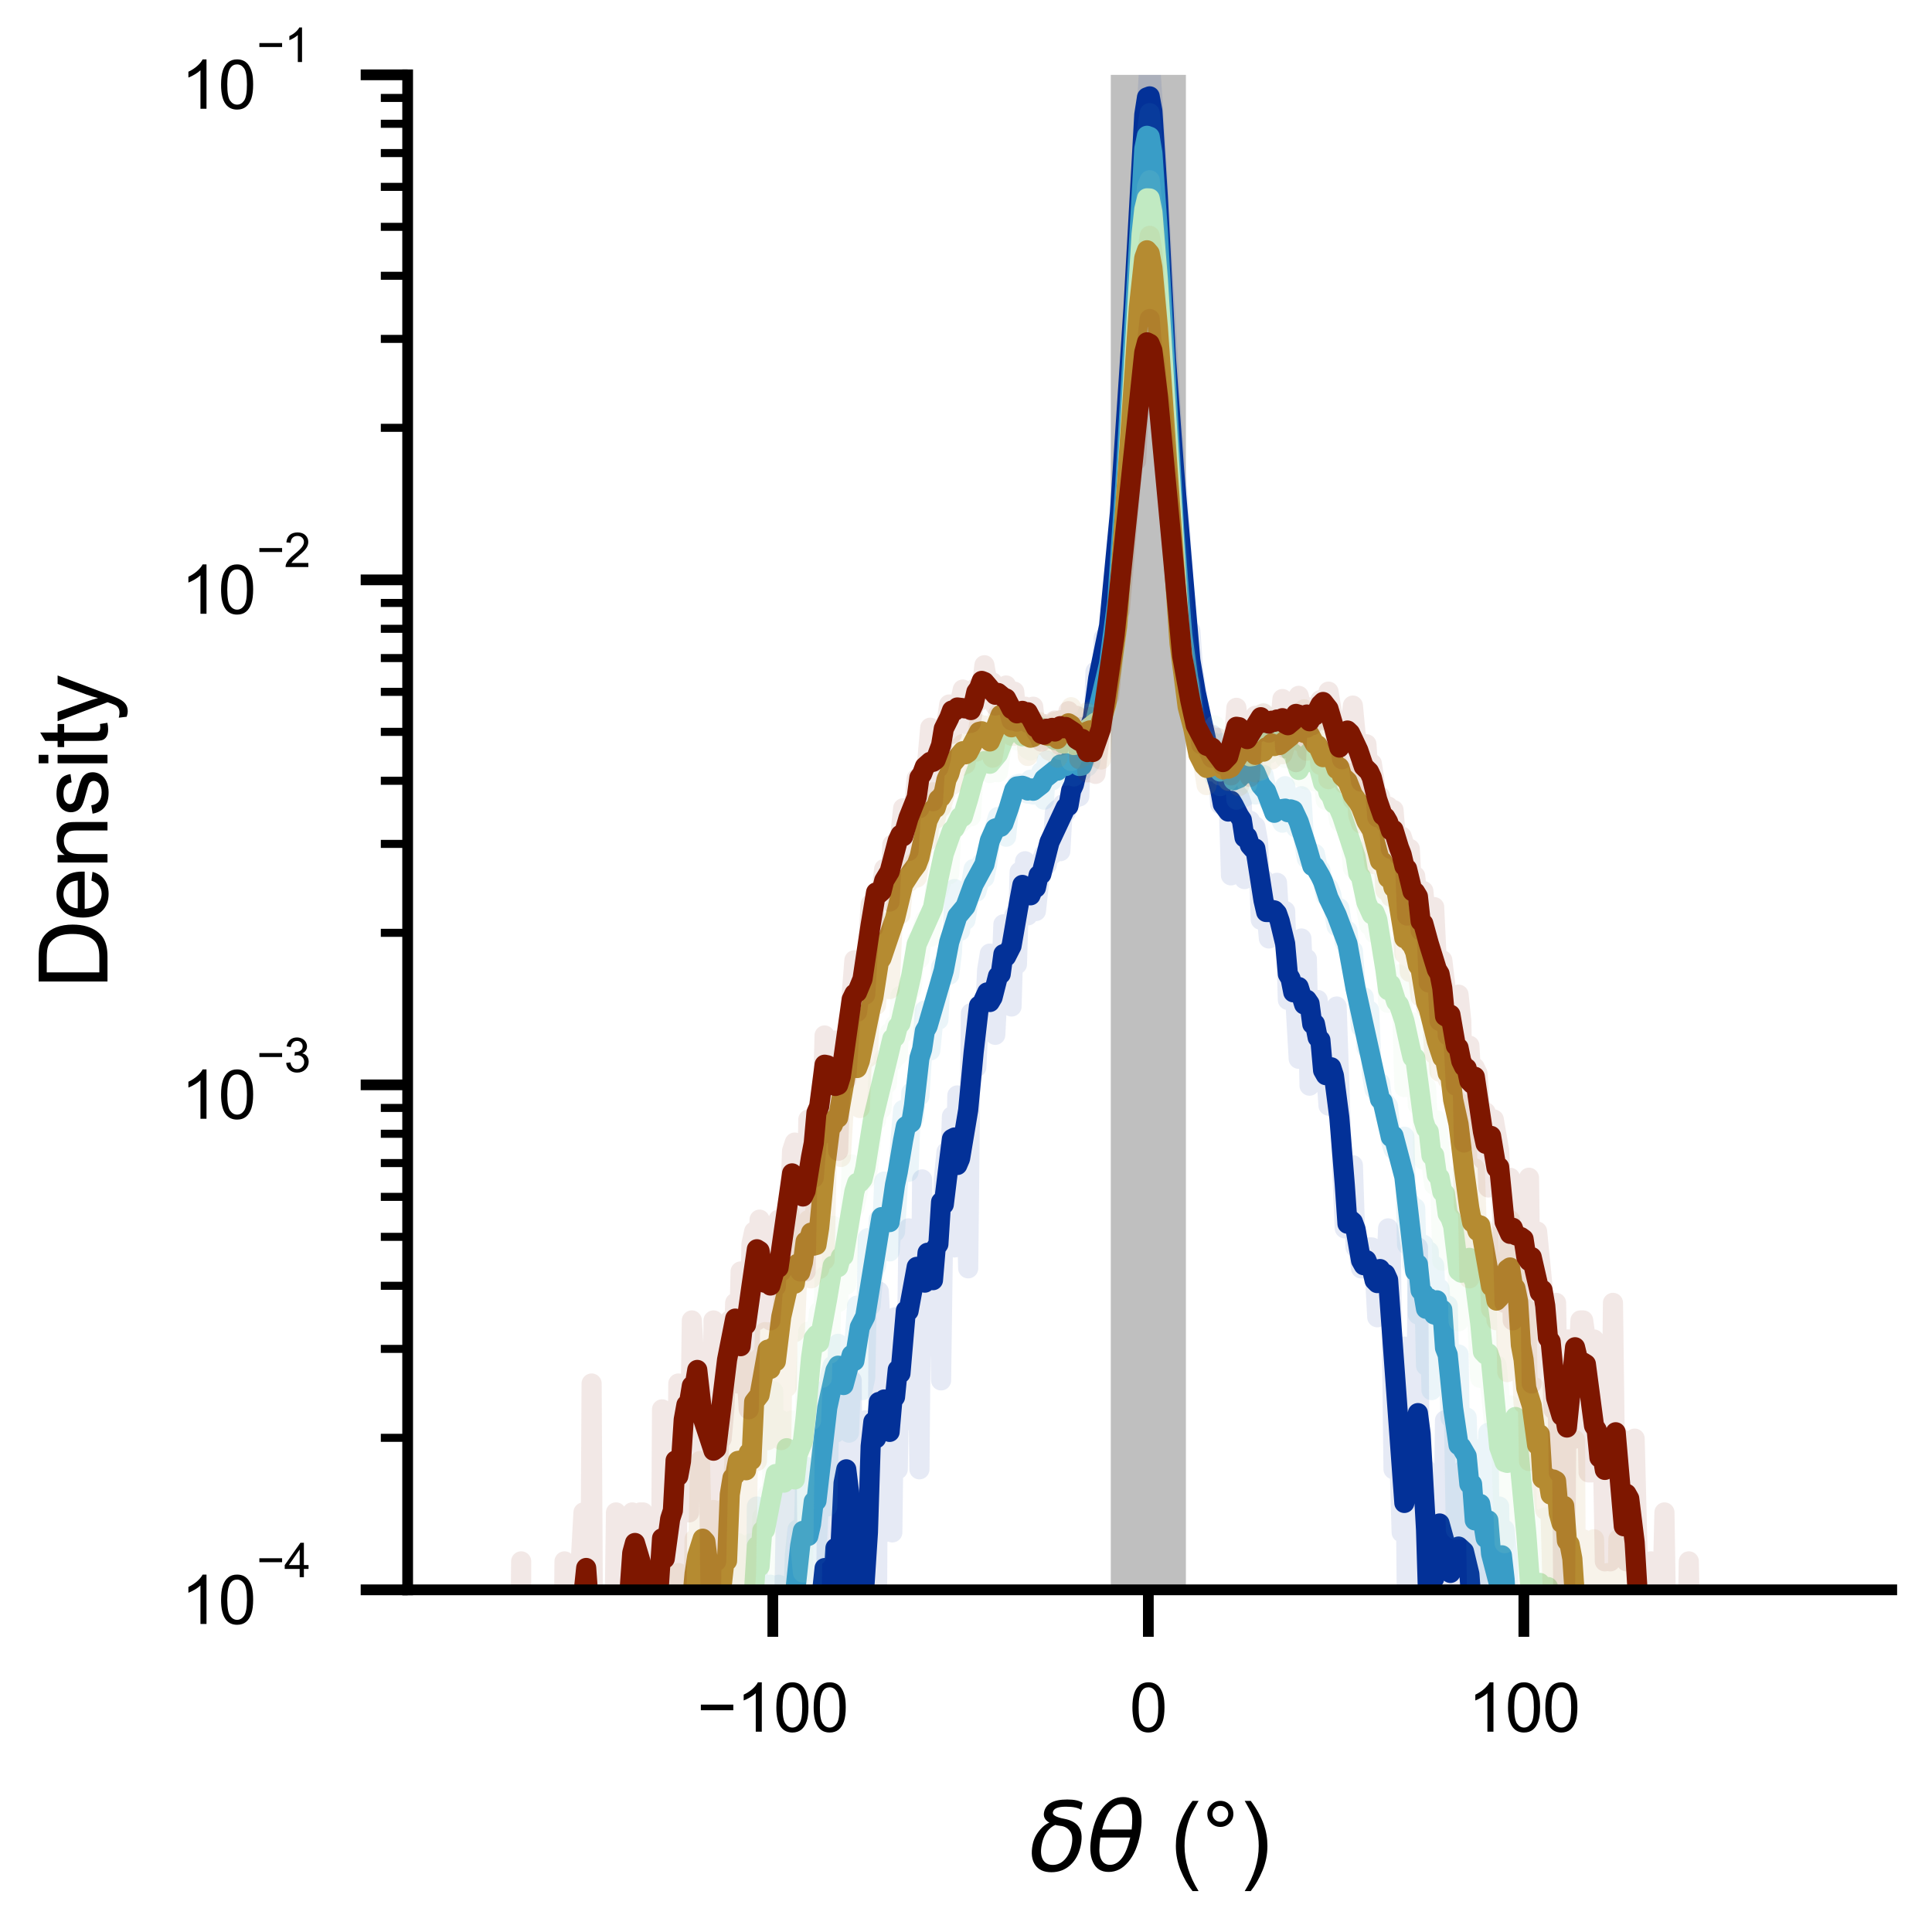 <?xml version="1.0" encoding="utf-8" standalone="no"?>
<!DOCTYPE svg PUBLIC "-//W3C//DTD SVG 1.1//EN"
  "http://www.w3.org/Graphics/SVG/1.1/DTD/svg11.dtd">
<svg xmlns:xlink="http://www.w3.org/1999/xlink" width="144pt" height="144pt" viewBox="0 0 144 144" xmlns="http://www.w3.org/2000/svg" version="1.1">
 <defs>
  <style type="text/css">*{stroke-linejoin: round; stroke-linecap: butt}</style>
 </defs>
 <g id="figure_1">
  <g id="patch_1">
   <path d="M 0 144 
L 144 144 
L 144 0 
L 0 0 
L 0 144 
z
" style="fill: none"/>
  </g>
  <g id="axes_1">
   <g id="patch_2">
    <path d="M 30.384 118.497 
L 141 118.497 
L 141 5.578 
L 30.384 5.578 
L 30.384 118.497 
z
" style="fill: none"/>
   </g>
   <g id="PolyCollection_1">
    <defs>
     <path id="m41cbc397c4" d="M 88.39 -25.503 
L 82.792 -25.503 
L 82.792 -138.422 
L 88.39 -138.422 
L 88.39 -138.422 
L 88.39 -25.503 
z
"/>
    </defs>
    <g clip-path="url(#p8b760026a8)">
     <use xlink:href="#m41cbc397c4" x="0" y="144" style="fill: #808080; fill-opacity: 0.5"/>
    </g>
   </g>
   <g id="matplotlib.axis_1">
    <g id="xtick_1">
     <g id="line2d_1">
      <defs>
       <path id="m86d80277cd" d="M 0 0 
L 0 3.5 
" style="stroke: #000000; stroke-width: 0.8"/>
      </defs>
      <g>
       <use xlink:href="#m86d80277cd" x="57.602" y="118.497" style="stroke: #000000; stroke-width: 0.8"/>
      </g>
     </g>
     <g id="text_1">
      <!-- $\mathdefault{−100}$ -->
      <g transform="translate(51.952 129.076) scale(0.05 -0.05)">
       <defs>
        <path id="ArialMT-2212" d="M 3381 1997 
L 356 1997 
L 356 2522 
L 3381 2522 
L 3381 1997 
z
" transform="scale(0.016)"/>
        <path id="ArialMT-31" d="M 2384 0 
L 1822 0 
L 1822 3584 
Q 1619 3391 1289 3197 
Q 959 3003 697 2906 
L 697 3450 
Q 1169 3672 1522 3987 
Q 1875 4303 2022 4600 
L 2384 4600 
L 2384 0 
z
" transform="scale(0.016)"/>
        <path id="ArialMT-30" d="M 266 2259 
Q 266 3072 433 3567 
Q 600 4063 929 4331 
Q 1259 4600 1759 4600 
Q 2128 4600 2406 4451 
Q 2684 4303 2865 4023 
Q 3047 3744 3150 3342 
Q 3253 2941 3253 2259 
Q 3253 1453 3087 958 
Q 2922 463 2592 192 
Q 2263 -78 1759 -78 
Q 1097 -78 719 397 
Q 266 969 266 2259 
z
M 844 2259 
Q 844 1131 1108 757 
Q 1372 384 1759 384 
Q 2147 384 2411 759 
Q 2675 1134 2675 2259 
Q 2675 3391 2411 3762 
Q 2147 4134 1753 4134 
Q 1366 4134 1134 3806 
Q 844 3388 844 2259 
z
" transform="scale(0.016)"/>
       </defs>
       <use xlink:href="#ArialMT-2212" transform="translate(0 0.125)"/>
       <use xlink:href="#ArialMT-31" transform="translate(58.398 0.125)"/>
       <use xlink:href="#ArialMT-30" transform="translate(114.014 0.125)"/>
       <use xlink:href="#ArialMT-30" transform="translate(169.629 0.125)"/>
      </g>
     </g>
    </g>
    <g id="xtick_2">
     <g id="line2d_2">
      <g>
       <use xlink:href="#m86d80277cd" x="85.591" y="118.497" style="stroke: #000000; stroke-width: 0.8"/>
      </g>
     </g>
     <g id="text_2">
      <!-- $\mathdefault{0}$ -->
      <g transform="translate(84.191 129.076) scale(0.05 -0.05)">
       <use xlink:href="#ArialMT-30" transform="translate(0 0.125)"/>
      </g>
     </g>
    </g>
    <g id="xtick_3">
     <g id="line2d_3">
      <g>
       <use xlink:href="#m86d80277cd" x="113.58" y="118.497" style="stroke: #000000; stroke-width: 0.8"/>
      </g>
     </g>
     <g id="text_3">
      <!-- $\mathdefault{100}$ -->
      <g transform="translate(109.405 129.076) scale(0.05 -0.05)">
       <use xlink:href="#ArialMT-31" transform="translate(0 0.125)"/>
       <use xlink:href="#ArialMT-30" transform="translate(55.615 0.125)"/>
       <use xlink:href="#ArialMT-30" transform="translate(111.23 0.125)"/>
      </g>
     </g>
    </g>
    <g id="text_4">
     <!-- $\delta \theta$ (°) -->
     <g transform="translate(76.697 139.46) scale(0.07 -0.07)">
      <defs>
       <path id="DejaVuSans-Oblique-3b4" d="M 3472 4053 
Q 3197 4272 2450 4272 
Q 1659 4272 1588 3906 
Q 1531 3619 2328 3469 
Q 2953 3353 3253 3003 
Q 3616 2581 3447 1716 
Q 3284 888 2763 400 
Q 2238 -91 1488 -91 
Q 741 -91 406 400 
Q 72 888 241 1747 
Q 363 2384 891 2900 
Q 1097 3100 1353 3213 
Q 913 3459 1000 3900 
Q 1166 4750 2544 4750 
Q 3234 4750 3566 4531 
L 3472 4053 
z
M 1753 3056 
Q 1525 2966 1306 2738 
Q 969 2384 847 1747 
Q 722 1113 919 756 
Q 1119 397 1584 397 
Q 2044 397 2381 759 
Q 2722 1122 2838 1716 
Q 2956 2338 2731 2638 
Q 2491 2959 2103 2994 
Q 1906 3013 1753 3056 
z
" transform="scale(0.016)"/>
       <path id="DejaVuSans-Oblique-3b8" d="M 2913 2219 
L 925 2219 
Q 791 1284 928 888 
Q 1100 400 1566 400 
Q 2034 400 2391 891 
Q 2703 1322 2913 2219 
z
M 3009 2750 
Q 3094 3638 2984 3950 
Q 2813 4444 2353 4444 
Q 1875 4444 1525 3956 
Q 1250 3563 1034 2750 
L 3009 2750 
z
M 2444 4913 
Q 3194 4913 3494 4250 
Q 3794 3591 3566 2422 
Q 3341 1256 2781 594 
Q 2225 -72 1475 -72 
Q 722 -72 425 594 
Q 128 1256 353 2422 
Q 581 3591 1134 4250 
Q 1691 4913 2444 4913 
z
" transform="scale(0.016)"/>
       <path id="ArialMT-20" transform="scale(0.016)"/>
       <path id="ArialMT-28" d="M 1497 -1347 
Q 1031 -759 709 28 
Q 388 816 388 1659 
Q 388 2403 628 3084 
Q 909 3875 1497 4659 
L 1900 4659 
Q 1522 4009 1400 3731 
Q 1209 3300 1100 2831 
Q 966 2247 966 1656 
Q 966 153 1900 -1347 
L 1497 -1347 
z
" transform="scale(0.016)"/>
       <path id="ArialMT-b0" d="M 400 3794 
Q 400 4153 654 4406 
Q 909 4659 1266 4659 
Q 1628 4659 1881 4406 
Q 2134 4153 2134 3794 
Q 2134 3434 1879 3179 
Q 1625 2925 1266 2925 
Q 909 2925 654 3178 
Q 400 3431 400 3794 
z
M 741 3794 
Q 741 3575 895 3420 
Q 1050 3266 1269 3266 
Q 1484 3266 1639 3420 
Q 1794 3575 1794 3794 
Q 1794 4013 1639 4167 
Q 1484 4322 1269 4322 
Q 1050 4322 895 4167 
Q 741 4013 741 3794 
z
" transform="scale(0.016)"/>
       <path id="ArialMT-29" d="M 791 -1347 
L 388 -1347 
Q 1322 153 1322 1656 
Q 1322 2244 1188 2822 
Q 1081 3291 891 3722 
Q 769 4003 388 4659 
L 791 4659 
Q 1378 3875 1659 3084 
Q 1900 2403 1900 1659 
Q 1900 816 1576 28 
Q 1253 -759 791 -1347 
z
" transform="scale(0.016)"/>
      </defs>
      <use xlink:href="#DejaVuSans-Oblique-3b4" transform="translate(0 0.234)"/>
      <use xlink:href="#DejaVuSans-Oblique-3b8" transform="translate(61.182 0.234)"/>
      <use xlink:href="#ArialMT-20" transform="translate(122.363 0.234)"/>
      <use xlink:href="#ArialMT-28" transform="translate(150.146 0.234)"/>
      <use xlink:href="#ArialMT-b0" transform="translate(183.447 0.234)"/>
      <use xlink:href="#ArialMT-29" transform="translate(223.438 0.234)"/>
     </g>
    </g>
   </g>
   <g id="matplotlib.axis_2">
    <g id="ytick_1">
     <g id="line2d_4">
      <defs>
       <path id="m4bf733b2e7" d="M 0 0 
L -3.5 0 
" style="stroke: #000000; stroke-width: 0.8"/>
      </defs>
      <g>
       <use xlink:href="#m4bf733b2e7" x="30.384" y="118.497" style="stroke: #000000; stroke-width: 0.8"/>
      </g>
     </g>
     <g id="text_5">
      <!-- $\mathdefault{10^{-4}}$ -->
      <g transform="translate(13.484 121.05) scale(0.05 -0.05)">
       <defs>
        <path id="ArialMT-34" d="M 2069 0 
L 2069 1097 
L 81 1097 
L 81 1613 
L 2172 4581 
L 2631 4581 
L 2631 1613 
L 3250 1613 
L 3250 1097 
L 2631 1097 
L 2631 0 
L 2069 0 
z
M 2069 1613 
L 2069 3678 
L 634 1613 
L 2069 1613 
z
" transform="scale(0.016)"/>
       </defs>
       <use xlink:href="#ArialMT-31" transform="translate(0 0.202)"/>
       <use xlink:href="#ArialMT-30" transform="translate(55.615 0.202)"/>
       <use xlink:href="#ArialMT-2212" transform="translate(112.973 69.895) scale(0.7)"/>
       <use xlink:href="#ArialMT-34" transform="translate(153.852 69.895) scale(0.7)"/>
      </g>
     </g>
    </g>
    <g id="ytick_2">
     <g id="line2d_5">
      <g>
       <use xlink:href="#m4bf733b2e7" x="30.384" y="80.858" style="stroke: #000000; stroke-width: 0.8"/>
      </g>
     </g>
     <g id="text_6">
      <!-- $\mathdefault{10^{-3}}$ -->
      <g transform="translate(13.484 83.436) scale(0.05 -0.05)">
       <defs>
        <path id="ArialMT-33" d="M 269 1209 
L 831 1284 
Q 928 806 1161 595 
Q 1394 384 1728 384 
Q 2125 384 2398 659 
Q 2672 934 2672 1341 
Q 2672 1728 2419 1979 
Q 2166 2231 1775 2231 
Q 1616 2231 1378 2169 
L 1441 2663 
Q 1497 2656 1531 2656 
Q 1891 2656 2178 2843 
Q 2466 3031 2466 3422 
Q 2466 3731 2256 3934 
Q 2047 4138 1716 4138 
Q 1388 4138 1169 3931 
Q 950 3725 888 3313 
L 325 3413 
Q 428 3978 793 4289 
Q 1159 4600 1703 4600 
Q 2078 4600 2393 4439 
Q 2709 4278 2876 4000 
Q 3044 3722 3044 3409 
Q 3044 3113 2884 2869 
Q 2725 2625 2413 2481 
Q 2819 2388 3044 2092 
Q 3269 1797 3269 1353 
Q 3269 753 2831 336 
Q 2394 -81 1725 -81 
Q 1122 -81 723 278 
Q 325 638 269 1209 
z
" transform="scale(0.016)"/>
       </defs>
       <use xlink:href="#ArialMT-31" transform="translate(0 0.994)"/>
       <use xlink:href="#ArialMT-30" transform="translate(55.615 0.994)"/>
       <use xlink:href="#ArialMT-2212" transform="translate(112.973 70.688) scale(0.7)"/>
       <use xlink:href="#ArialMT-33" transform="translate(153.852 70.688) scale(0.7)"/>
      </g>
     </g>
    </g>
    <g id="ytick_3">
     <g id="line2d_6">
      <g>
       <use xlink:href="#m4bf733b2e7" x="30.384" y="43.218" style="stroke: #000000; stroke-width: 0.8"/>
      </g>
     </g>
     <g id="text_7">
      <!-- $\mathdefault{10^{-2}}$ -->
      <g transform="translate(13.484 45.796) scale(0.05 -0.05)">
       <defs>
        <path id="ArialMT-32" d="M 3222 541 
L 3222 0 
L 194 0 
Q 188 203 259 391 
Q 375 700 629 1000 
Q 884 1300 1366 1694 
Q 2113 2306 2375 2664 
Q 2638 3022 2638 3341 
Q 2638 3675 2398 3904 
Q 2159 4134 1775 4134 
Q 1369 4134 1125 3890 
Q 881 3647 878 3216 
L 300 3275 
Q 359 3922 746 4261 
Q 1134 4600 1788 4600 
Q 2447 4600 2831 4234 
Q 3216 3869 3216 3328 
Q 3216 3053 3103 2787 
Q 2991 2522 2730 2228 
Q 2469 1934 1863 1422 
Q 1356 997 1212 845 
Q 1069 694 975 541 
L 3222 541 
z
" transform="scale(0.016)"/>
       </defs>
       <use xlink:href="#ArialMT-31" transform="translate(0 0.994)"/>
       <use xlink:href="#ArialMT-30" transform="translate(55.615 0.994)"/>
       <use xlink:href="#ArialMT-2212" transform="translate(112.973 70.688) scale(0.7)"/>
       <use xlink:href="#ArialMT-32" transform="translate(153.852 70.688) scale(0.7)"/>
      </g>
     </g>
    </g>
    <g id="ytick_4">
     <g id="line2d_7">
      <g>
       <use xlink:href="#m4bf733b2e7" x="30.384" y="5.578" style="stroke: #000000; stroke-width: 0.8"/>
      </g>
     </g>
     <g id="text_8">
      <!-- $\mathdefault{10^{-1}}$ -->
      <g transform="translate(13.484 8.156) scale(0.05 -0.05)">
       <use xlink:href="#ArialMT-31" transform="translate(0 0.994)"/>
       <use xlink:href="#ArialMT-30" transform="translate(55.615 0.994)"/>
       <use xlink:href="#ArialMT-2212" transform="translate(112.973 70.688) scale(0.7)"/>
       <use xlink:href="#ArialMT-31" transform="translate(153.852 70.688) scale(0.7)"/>
      </g>
     </g>
    </g>
    <g id="ytick_5">
     <g id="line2d_8">
      <defs>
       <path id="md0106c9bf7" d="M 0 0 
L -2 0 
" style="stroke: #000000; stroke-width: 0.6"/>
      </defs>
      <g>
       <use xlink:href="#md0106c9bf7" x="30.384" y="107.166" style="stroke: #000000; stroke-width: 0.6"/>
      </g>
     </g>
    </g>
    <g id="ytick_6">
     <g id="line2d_9">
      <g>
       <use xlink:href="#md0106c9bf7" x="30.384" y="100.538" style="stroke: #000000; stroke-width: 0.6"/>
      </g>
     </g>
    </g>
    <g id="ytick_7">
     <g id="line2d_10">
      <g>
       <use xlink:href="#md0106c9bf7" x="30.384" y="95.836" style="stroke: #000000; stroke-width: 0.6"/>
      </g>
     </g>
    </g>
    <g id="ytick_8">
     <g id="line2d_11">
      <g>
       <use xlink:href="#md0106c9bf7" x="30.384" y="92.188" style="stroke: #000000; stroke-width: 0.6"/>
      </g>
     </g>
    </g>
    <g id="ytick_9">
     <g id="line2d_12">
      <g>
       <use xlink:href="#md0106c9bf7" x="30.384" y="89.208" style="stroke: #000000; stroke-width: 0.6"/>
      </g>
     </g>
    </g>
    <g id="ytick_10">
     <g id="line2d_13">
      <g>
       <use xlink:href="#md0106c9bf7" x="30.384" y="86.688" style="stroke: #000000; stroke-width: 0.6"/>
      </g>
     </g>
    </g>
    <g id="ytick_11">
     <g id="line2d_14">
      <g>
       <use xlink:href="#md0106c9bf7" x="30.384" y="84.505" style="stroke: #000000; stroke-width: 0.6"/>
      </g>
     </g>
    </g>
    <g id="ytick_12">
     <g id="line2d_15">
      <g>
       <use xlink:href="#md0106c9bf7" x="30.384" y="82.58" style="stroke: #000000; stroke-width: 0.6"/>
      </g>
     </g>
    </g>
    <g id="ytick_13">
     <g id="line2d_16">
      <g>
       <use xlink:href="#md0106c9bf7" x="30.384" y="69.527" style="stroke: #000000; stroke-width: 0.6"/>
      </g>
     </g>
    </g>
    <g id="ytick_14">
     <g id="line2d_17">
      <g>
       <use xlink:href="#md0106c9bf7" x="30.384" y="62.899" style="stroke: #000000; stroke-width: 0.6"/>
      </g>
     </g>
    </g>
    <g id="ytick_15">
     <g id="line2d_18">
      <g>
       <use xlink:href="#md0106c9bf7" x="30.384" y="58.196" style="stroke: #000000; stroke-width: 0.6"/>
      </g>
     </g>
    </g>
    <g id="ytick_16">
     <g id="line2d_19">
      <g>
       <use xlink:href="#md0106c9bf7" x="30.384" y="54.549" style="stroke: #000000; stroke-width: 0.6"/>
      </g>
     </g>
    </g>
    <g id="ytick_17">
     <g id="line2d_20">
      <g>
       <use xlink:href="#md0106c9bf7" x="30.384" y="51.568" style="stroke: #000000; stroke-width: 0.6"/>
      </g>
     </g>
    </g>
    <g id="ytick_18">
     <g id="line2d_21">
      <g>
       <use xlink:href="#md0106c9bf7" x="30.384" y="49.048" style="stroke: #000000; stroke-width: 0.6"/>
      </g>
     </g>
    </g>
    <g id="ytick_19">
     <g id="line2d_22">
      <g>
       <use xlink:href="#md0106c9bf7" x="30.384" y="46.866" style="stroke: #000000; stroke-width: 0.6"/>
      </g>
     </g>
    </g>
    <g id="ytick_20">
     <g id="line2d_23">
      <g>
       <use xlink:href="#md0106c9bf7" x="30.384" y="44.94" style="stroke: #000000; stroke-width: 0.6"/>
      </g>
     </g>
    </g>
    <g id="ytick_21">
     <g id="line2d_24">
      <g>
       <use xlink:href="#md0106c9bf7" x="30.384" y="31.887" style="stroke: #000000; stroke-width: 0.6"/>
      </g>
     </g>
    </g>
    <g id="ytick_22">
     <g id="line2d_25">
      <g>
       <use xlink:href="#md0106c9bf7" x="30.384" y="25.259" style="stroke: #000000; stroke-width: 0.6"/>
      </g>
     </g>
    </g>
    <g id="ytick_23">
     <g id="line2d_26">
      <g>
       <use xlink:href="#md0106c9bf7" x="30.384" y="20.557" style="stroke: #000000; stroke-width: 0.6"/>
      </g>
     </g>
    </g>
    <g id="ytick_24">
     <g id="line2d_27">
      <g>
       <use xlink:href="#md0106c9bf7" x="30.384" y="16.909" style="stroke: #000000; stroke-width: 0.6"/>
      </g>
     </g>
    </g>
    <g id="ytick_25">
     <g id="line2d_28">
      <g>
       <use xlink:href="#md0106c9bf7" x="30.384" y="13.929" style="stroke: #000000; stroke-width: 0.6"/>
      </g>
     </g>
    </g>
    <g id="ytick_26">
     <g id="line2d_29">
      <g>
       <use xlink:href="#md0106c9bf7" x="30.384" y="11.409" style="stroke: #000000; stroke-width: 0.6"/>
      </g>
     </g>
    </g>
    <g id="ytick_27">
     <g id="line2d_30">
      <g>
       <use xlink:href="#md0106c9bf7" x="30.384" y="9.226" style="stroke: #000000; stroke-width: 0.6"/>
      </g>
     </g>
    </g>
    <g id="ytick_28">
     <g id="line2d_31">
      <g>
       <use xlink:href="#md0106c9bf7" x="30.384" y="7.301" style="stroke: #000000; stroke-width: 0.6"/>
      </g>
     </g>
    </g>
    <g id="text_9">
     <!-- Density -->
     <g transform="translate(8.011 73.708) rotate(-90) scale(0.07 -0.07)">
      <defs>
       <path id="ArialMT-44" d="M 494 0 
L 494 4581 
L 2072 4581 
Q 2606 4581 2888 4516 
Q 3281 4425 3559 4188 
Q 3922 3881 4101 3404 
Q 4281 2928 4281 2316 
Q 4281 1794 4159 1391 
Q 4038 988 3847 723 
Q 3656 459 3429 307 
Q 3203 156 2883 78 
Q 2563 0 2147 0 
L 494 0 
z
M 1100 541 
L 2078 541 
Q 2531 541 2789 625 
Q 3047 709 3200 863 
Q 3416 1078 3536 1442 
Q 3656 1806 3656 2325 
Q 3656 3044 3420 3430 
Q 3184 3816 2847 3947 
Q 2603 4041 2063 4041 
L 1100 4041 
L 1100 541 
z
" transform="scale(0.016)"/>
       <path id="ArialMT-65" d="M 2694 1069 
L 3275 997 
Q 3138 488 2766 206 
Q 2394 -75 1816 -75 
Q 1088 -75 661 373 
Q 234 822 234 1631 
Q 234 2469 665 2931 
Q 1097 3394 1784 3394 
Q 2450 3394 2872 2941 
Q 3294 2488 3294 1666 
Q 3294 1616 3291 1516 
L 816 1516 
Q 847 969 1125 678 
Q 1403 388 1819 388 
Q 2128 388 2347 550 
Q 2566 713 2694 1069 
z
M 847 1978 
L 2700 1978 
Q 2663 2397 2488 2606 
Q 2219 2931 1791 2931 
Q 1403 2931 1139 2672 
Q 875 2413 847 1978 
z
" transform="scale(0.016)"/>
       <path id="ArialMT-6e" d="M 422 0 
L 422 3319 
L 928 3319 
L 928 2847 
Q 1294 3394 1984 3394 
Q 2284 3394 2536 3286 
Q 2788 3178 2913 3003 
Q 3038 2828 3088 2588 
Q 3119 2431 3119 2041 
L 3119 0 
L 2556 0 
L 2556 2019 
Q 2556 2363 2490 2533 
Q 2425 2703 2258 2804 
Q 2091 2906 1866 2906 
Q 1506 2906 1245 2678 
Q 984 2450 984 1813 
L 984 0 
L 422 0 
z
" transform="scale(0.016)"/>
       <path id="ArialMT-73" d="M 197 991 
L 753 1078 
Q 800 744 1014 566 
Q 1228 388 1613 388 
Q 2000 388 2187 545 
Q 2375 703 2375 916 
Q 2375 1106 2209 1216 
Q 2094 1291 1634 1406 
Q 1016 1563 777 1677 
Q 538 1791 414 1992 
Q 291 2194 291 2438 
Q 291 2659 392 2848 
Q 494 3038 669 3163 
Q 800 3259 1026 3326 
Q 1253 3394 1513 3394 
Q 1903 3394 2198 3281 
Q 2494 3169 2634 2976 
Q 2775 2784 2828 2463 
L 2278 2388 
Q 2241 2644 2061 2787 
Q 1881 2931 1553 2931 
Q 1166 2931 1000 2803 
Q 834 2675 834 2503 
Q 834 2394 903 2306 
Q 972 2216 1119 2156 
Q 1203 2125 1616 2013 
Q 2213 1853 2448 1751 
Q 2684 1650 2818 1456 
Q 2953 1263 2953 975 
Q 2953 694 2789 445 
Q 2625 197 2315 61 
Q 2006 -75 1616 -75 
Q 969 -75 630 194 
Q 291 463 197 991 
z
" transform="scale(0.016)"/>
       <path id="ArialMT-69" d="M 425 3934 
L 425 4581 
L 988 4581 
L 988 3934 
L 425 3934 
z
M 425 0 
L 425 3319 
L 988 3319 
L 988 0 
L 425 0 
z
" transform="scale(0.016)"/>
       <path id="ArialMT-74" d="M 1650 503 
L 1731 6 
Q 1494 -44 1306 -44 
Q 1000 -44 831 53 
Q 663 150 594 308 
Q 525 466 525 972 
L 525 2881 
L 113 2881 
L 113 3319 
L 525 3319 
L 525 4141 
L 1084 4478 
L 1084 3319 
L 1650 3319 
L 1650 2881 
L 1084 2881 
L 1084 941 
Q 1084 700 1114 631 
Q 1144 563 1211 522 
Q 1278 481 1403 481 
Q 1497 481 1650 503 
z
" transform="scale(0.016)"/>
       <path id="ArialMT-79" d="M 397 -1278 
L 334 -750 
Q 519 -800 656 -800 
Q 844 -800 956 -737 
Q 1069 -675 1141 -563 
Q 1194 -478 1313 -144 
Q 1328 -97 1363 -6 
L 103 3319 
L 709 3319 
L 1400 1397 
Q 1534 1031 1641 628 
Q 1738 1016 1872 1384 
L 2581 3319 
L 3144 3319 
L 1881 -56 
Q 1678 -603 1566 -809 
Q 1416 -1088 1222 -1217 
Q 1028 -1347 759 -1347 
Q 597 -1347 397 -1278 
z
" transform="scale(0.016)"/>
      </defs>
      <use xlink:href="#ArialMT-44"/>
      <use xlink:href="#ArialMT-65" x="72.217"/>
      <use xlink:href="#ArialMT-6e" x="127.832"/>
      <use xlink:href="#ArialMT-73" x="183.447"/>
      <use xlink:href="#ArialMT-69" x="233.447"/>
      <use xlink:href="#ArialMT-74" x="255.664"/>
      <use xlink:href="#ArialMT-79" x="283.447"/>
     </g>
    </g>
   </g>
   <g id="line2d_32">
    <path d="M 38.643 145 
L 38.643 132.175 
L 38.643 145 
M 40.864 145 
L 40.864 132.175 
L 40.864 145 
M 42.076 145 
L 42.076 132.175 
L 42.076 145 
M 43.489 145 
L 43.489 132.175 
L 43.691 132.175 
L 43.691 145 
M 44.095 145 
L 44.095 132.175 
L 44.095 145 
M 44.499 145 
L 44.499 132.175 
L 44.499 145 
M 45.508 145 
L 45.508 132.175 
L 45.508 145 
M 47.124 145 
L 47.124 132.175 
L 47.124 145 
M 47.931 145 
L 47.931 132.175 
L 47.932 145 
M 51.162 145 
L 51.162 120.844 
L 51.162 145 
M 51.97 145 
L 51.97 132.175 
L 52.172 132.175 
L 52.172 145 
M 52.778 145 
L 52.778 132.175 
L 52.778 145 
M 53.585 145 
L 53.585 132.175 
L 53.586 145 
M 54.191 145 
L 54.191 120.844 
L 54.393 132.175 
L 54.393 145 
M 54.999 145 
L 54.999 132.175 
L 54.999 145 
M 55.807 145 
L 55.807 132.175 
L 55.807 145 
M 56.614 145 
L 56.614 120.844 
L 56.614 145 
M 58.23 145 
L 58.23 132.175 
L 58.634 109.514 
L 58.836 132.175 
L 59.037 120.844 
L 59.239 132.175 
L 59.441 132.175 
L 59.441 145 
M 59.845 145 
L 59.845 120.844 
L 60.047 132.175 
L 60.653 132.175 
L 60.855 120.844 
L 60.855 145 
M 61.259 145 
L 61.259 120.844 
L 61.461 132.175 
L 61.663 109.514 
L 61.864 105.866 
L 62.066 132.175 
L 62.47 132.175 
L 62.874 102.886 
L 63.076 109.514 
L 63.278 132.175 
L 63.48 102.886 
L 63.682 132.175 
L 63.884 120.844 
L 63.884 145 
M 64.489 145 
L 64.49 105.866 
L 64.691 120.844 
L 64.893 105.866 
L 65.095 109.514 
L 65.297 132.175 
L 65.499 96.258 
L 65.701 100.366 
L 65.903 114.216 
L 66.105 109.514 
L 66.307 100.366 
L 66.509 114.216 
L 66.711 98.183 
L 66.913 109.514 
L 67.115 98.183 
L 67.518 105.866 
L 67.72 91.555 
L 67.922 102.886 
L 68.124 91.555 
L 68.326 94.535 
L 68.528 109.514 
L 68.73 87.907 
L 68.932 98.183 
L 69.134 91.555 
L 69.336 100.366 
L 69.538 92.977 
L 69.942 90.247 
L 70.143 102.886 
L 70.345 87.907 
L 70.547 85.861 
L 70.749 89.035 
L 70.951 83.205 
L 71.153 92.977 
L 71.355 81.647 
L 71.557 83.205 
L 71.759 86.852 
L 71.961 86.852 
L 72.163 94.535 
L 72.365 75.522 
L 72.769 79.557 
L 72.97 75.522 
L 73.172 75.522 
L 73.374 76.577 
L 73.576 72.288 
L 73.778 71.077 
L 73.98 76.577 
L 74.182 77.131 
L 74.384 73.149 
L 74.586 74.057 
L 74.788 68.894 
L 74.99 69.59 
L 75.192 71.471 
L 75.394 75.019 
L 75.596 68.227 
L 75.797 71.874 
L 75.999 64.976 
L 76.201 67.585 
L 76.403 64.191 
L 76.605 68.227 
L 76.807 64.976 
L 77.211 67.903 
L 77.615 64.191 
L 77.817 63.688 
L 78.019 64.449 
L 78.221 63.2 
L 78.422 63.688 
L 78.624 60.544 
L 78.826 60.34 
L 79.028 63.442 
L 79.23 59.942 
L 79.432 60.544 
L 79.836 59.361 
L 80.038 59.553 
L 80.24 57.226 
L 80.442 59.361 
L 80.644 54.19 
L 80.846 56.733 
L 81.048 55.043 
L 81.249 56.098 
L 81.451 55.638 
L 81.653 50.051 
L 81.855 50.487 
L 82.057 53.645 
L 82.259 47.562 
L 82.663 47.379 
L 82.865 47.562 
L 83.269 41.089 
L 83.471 39.435 
L 85.086 14.73 
L 85.692 4.376 
L 86.096 10.353 
L 87.307 31.085 
L 87.913 38.614 
L 88.519 48.71 
L 88.721 47.017 
L 88.923 49.838 
L 89.73 55.19 
L 89.932 54.611 
L 90.134 56.896 
L 90.336 54.754 
L 90.538 57.226 
L 90.74 56.255 
L 90.942 59.942 
L 91.144 59.361 
L 91.346 59.746 
L 91.548 58.618 
L 91.75 65.246 
L 91.952 58.259 
L 92.154 59.553 
L 92.355 59.361 
L 92.557 59.942 
L 92.759 65.521 
L 93.163 61.168 
L 93.365 64.191 
L 93.567 61.599 
L 93.769 62.726 
L 93.971 68.557 
L 94.173 65.521 
L 94.577 69.949 
L 94.779 66.669 
L 94.981 68.894 
L 95.182 65.8 
L 95.384 69.238 
L 95.586 69.949 
L 95.788 67.903 
L 95.99 74.531 
L 96.192 71.874 
L 96.394 71.874 
L 96.798 78.916 
L 97 69.949 
L 97.202 75.019 
L 97.404 71.471 
L 97.606 80.92 
L 97.808 76.041 
L 98.211 74.531 
L 98.413 78.299 
L 98.817 79.557 
L 99.019 82.407 
L 99.221 81.647 
L 99.423 80.224 
L 99.625 75.019 
L 100.029 86.852 
L 100.231 91.555 
L 100.433 91.555 
L 100.836 86.852 
L 101.038 92.977 
L 101.24 92.977 
L 101.442 94.535 
L 101.846 94.535 
L 102.048 92.977 
L 102.25 92.977 
L 102.452 94.535 
L 102.654 98.183 
L 103.058 94.535 
L 103.26 96.258 
L 103.461 91.555 
L 103.663 92.977 
L 103.865 109.514 
L 104.067 100.366 
L 104.471 114.216 
L 104.673 100.366 
L 104.875 120.844 
L 105.279 109.514 
L 105.481 114.216 
L 105.683 92.977 
L 105.885 120.844 
L 106.087 109.514 
L 106.288 109.514 
L 106.49 120.844 
L 106.894 120.844 
L 107.096 114.216 
L 107.298 114.216 
L 107.5 120.844 
L 107.702 105.866 
L 107.904 120.844 
L 108.106 114.216 
L 108.308 132.175 
L 108.51 114.216 
L 108.914 114.216 
L 109.115 109.514 
L 109.519 132.175 
L 109.721 114.216 
L 109.923 120.844 
L 110.125 114.216 
L 110.327 132.175 
L 110.327 145 
M 110.731 145 
L 110.731 132.175 
L 110.731 145 
M 111.538 145 
L 111.539 132.175 
L 111.74 132.175 
L 111.942 120.844 
L 111.943 145 
M 112.346 145 
L 112.346 132.175 
L 112.346 145 
M 112.952 145 
L 112.952 132.175 
L 112.952 145 
M 113.76 145 
L 113.76 132.175 
L 113.76 145 
M 114.164 145 
L 114.164 132.175 
L 114.164 145 
M 114.567 145 
L 114.567 132.175 
L 115.375 132.175 
L 115.375 145 
M 115.779 145 
L 115.779 132.175 
L 115.779 145 
M 116.183 145 
L 116.183 120.844 
L 116.385 132.175 
L 116.385 145 
M 116.991 145 
L 116.991 132.175 
L 117.193 132.175 
L 117.193 145 
M 117.596 145 
L 117.596 132.175 
L 117.798 120.844 
L 117.798 145 
M 119.01 145 
L 119.01 132.175 
L 119.212 120.844 
L 119.212 145 
M 119.817 145 
L 119.818 120.844 
L 119.818 145 
M 120.221 145 
L 120.221 120.844 
L 120.222 145 
M 120.625 145 
L 120.625 132.175 
L 120.625 145 
M 121.433 145 
L 121.433 132.175 
L 121.433 145 
M 123.856 145 
L 123.856 132.175 
L 123.856 145 
M 126.683 145 
L 126.683 132.175 
L 126.683 145 
M 128.5 145 
L 128.5 132.175 
L 128.501 145 
M 130.116 145 
L 130.116 132.175 
L 130.116 145 
M 130.924 145 
L 130.924 132.175 
L 130.924 145 
M 132.741 145 
L 132.741 132.175 
L 132.741 145 
M 133.145 145 
L 133.145 132.175 
L 133.145 145 
M 134.356 145 
L 134.356 132.175 
L 134.356 145 
M 134.76 145 
L 134.76 132.175 
L 134.76 145 
M 135.972 145 
L 135.972 132.175 
L 135.972 132.175 
" clip-path="url(#p8b760026a8)" style="fill: none; stroke: #033198; stroke-opacity: 0.1; stroke-width: 1.5; stroke-linecap: square"/>
   </g>
   <g id="line2d_33">
    <path d="M 43.288 145 
L 43.489 143.711 
L 43.691 139.217 
L 43.893 138.449 
L 44.095 140.869 
L 44.204 145 
M 51.243 145 
L 51.364 141.763 
L 51.566 140.869 
L 51.704 145 
M 52.105 145 
L 52.172 141.948 
L 52.374 142.904 
L 52.423 145 
M 53.603 145 
L 53.787 137.716 
L 53.989 138.3 
L 54.191 136.878 
L 54.393 139.06 
L 54.595 139.217 
L 54.707 145 
M 56.009 145 
L 56.21 142.904 
L 56.412 143.92 
L 56.457 145 
M 57.826 145 
L 57.826 142.904 
L 58.23 124.814 
L 58.634 119.286 
L 59.037 124.88 
L 59.441 135.074 
L 59.643 131.573 
L 59.845 134.712 
L 60.047 129.366 
L 60.249 130.617 
L 60.451 128.858 
L 60.653 135.569 
L 60.855 132.906 
L 61.057 123.144 
L 61.259 118.783 
L 61.461 116.873 
L 61.864 118.965 
L 62.066 118.783 
L 62.268 115.381 
L 62.47 118.828 
L 62.874 110.542 
L 63.076 109.514 
L 63.278 111.151 
L 63.682 124.428 
L 63.884 126.53 
L 64.691 114.216 
L 64.893 107.794 
L 65.095 105.969 
L 65.297 107.207 
L 65.499 104.495 
L 65.701 106.051 
L 65.903 104.308 
L 66.105 104.894 
L 66.307 106.726 
L 66.509 104.401 
L 66.711 104.123 
L 66.913 102.088 
L 67.115 102.366 
L 67.518 97.68 
L 67.72 97.717 
L 68.326 94.423 
L 68.528 95.569 
L 68.73 94.876 
L 68.932 95.601 
L 69.134 93.372 
L 69.336 93.612 
L 69.538 95.417 
L 69.74 93.024 
L 69.942 92.729 
L 70.143 89.584 
L 70.345 89.774 
L 70.749 86.48 
L 70.951 84.887 
L 71.153 84.78 
L 71.355 86.833 
L 71.557 86.356 
L 72.163 82.737 
L 72.567 78.451 
L 72.97 74.957 
L 73.172 74.852 
L 73.576 73.967 
L 73.778 74.685 
L 73.98 74.343 
L 74.384 72.753 
L 74.586 72.603 
L 74.788 71.116 
L 74.99 71.297 
L 75.394 70.503 
L 75.999 67.022 
L 76.201 65.956 
L 76.403 66.137 
L 76.605 66.121 
L 76.807 66.732 
L 77.009 66.232 
L 77.211 66.167 
L 77.413 65.227 
L 77.615 65.16 
L 78.221 62.77 
L 79.432 60.184 
L 79.634 60.08 
L 79.836 58.918 
L 80.038 58.485 
L 80.442 56.786 
L 80.644 56.783 
L 80.846 56.008 
L 81.048 54.714 
L 81.451 53.544 
L 81.855 50.554 
L 82.663 46.65 
L 83.471 38.212 
L 84.48 22.994 
L 85.288 8.547 
L 85.49 7.258 
L 85.692 7.182 
L 85.894 8.289 
L 86.298 14.678 
L 86.903 26.69 
L 87.509 35.032 
L 88.721 49.214 
L 89.125 51.612 
L 89.932 55.297 
L 90.942 58.828 
L 91.144 59.941 
L 91.548 60.489 
L 91.75 59.682 
L 91.952 60.017 
L 92.355 60.807 
L 92.557 61.109 
L 92.759 62.423 
L 92.961 62.37 
L 93.163 63.005 
L 93.365 63.235 
L 93.567 63.247 
L 94.173 67.111 
L 94.375 67.977 
L 94.577 67.977 
L 94.779 67.815 
L 94.981 67.855 
L 95.182 68.074 
L 95.384 68.655 
L 95.788 70.335 
L 95.99 72.608 
L 96.192 72.946 
L 96.394 73.961 
L 96.798 73.565 
L 97.202 74.868 
L 97.404 74.513 
L 97.606 74.807 
L 97.808 76.33 
L 98.009 76.31 
L 98.211 77.333 
L 98.413 77.52 
L 98.615 79.779 
L 98.817 80.135 
L 99.019 79.996 
L 99.221 79.549 
L 99.423 80.173 
L 99.827 83.302 
L 100.231 88.286 
L 100.433 91.21 
L 100.634 90.904 
L 100.836 91.077 
L 101.038 91.623 
L 101.442 93.944 
L 101.644 94.302 
L 101.846 93.924 
L 102.048 94.434 
L 102.25 94.556 
L 102.452 95.428 
L 102.654 95.634 
L 102.856 94.587 
L 103.058 94.887 
L 103.26 94.949 
L 103.461 95.395 
L 104.673 112.021 
L 105.279 107.185 
L 105.481 106.987 
L 105.683 105.324 
L 105.885 106.878 
L 106.288 114.013 
L 106.49 120.591 
L 106.692 117.864 
L 106.894 117.653 
L 107.096 116.674 
L 107.298 113.549 
L 107.702 115.019 
L 108.106 117.238 
L 108.308 115.901 
L 108.51 116.129 
L 108.712 115.271 
L 109.115 115.639 
L 109.519 117.32 
L 109.923 122.624 
L 110.125 123.743 
L 110.327 128.044 
L 110.571 145 
M 111.151 145 
L 111.539 136.08 
L 111.74 132.175 
L 112.144 135.444 
L 112.453 145 
M 113.93 145 
L 113.962 143.506 
L 114.366 137.292 
L 114.567 134.712 
L 114.769 133.56 
L 114.971 133.56 
L 115.375 138.449 
L 115.577 135.823 
L 115.779 135.32 
L 115.981 138.005 
L 116.183 138.752 
L 116.385 135.444 
L 116.789 143.92 
L 116.991 142.904 
L 117.193 136.08 
L 117.394 133.23 
L 117.596 134.952 
L 117.896 145 
M 118.824 145 
L 119.01 136.878 
L 119.212 137.292 
L 119.414 132.484 
L 119.818 134.593 
L 120.02 135.951 
L 120.221 133.784 
L 120.526 145 
M 135.918 145 
L 135.972 143.506 
L 135.972 143.506 
" clip-path="url(#p8b760026a8)" style="fill: none; stroke: #033198; stroke-width: 1.5; stroke-linecap: square"/>
   </g>
   <g id="line2d_34">
    <path d="M 35.816 145 
L 35.816 138.596 
L 35.816 145 
M 39.45 145 
L 39.451 138.596 
L 39.565 145 
M 40.46 145 
L 40.46 138.596 
L 40.46 145 
M 41.268 145 
L 41.268 138.596 
L 41.268 145 
M 42.681 145 
L 42.681 131.968 
L 42.828 145 
M 43.893 145 
L 43.893 138.596 
L 44.007 145 
M 45.394 145 
L 45.508 138.596 
L 45.71 138.596 
L 45.71 145 
M 46.114 145 
L 46.114 138.596 
L 46.316 138.596 
L 46.316 145 
M 46.72 145 
L 46.72 138.596 
L 46.922 138.596 
L 47.036 145 
M 47.931 145 
L 47.931 138.596 
L 47.932 145 
M 48.996 145 
L 49.143 131.968 
L 49.459 145 
M 49.635 145 
L 49.749 138.596 
L 49.749 145 
M 50.41 145 
L 50.557 131.968 
L 50.758 138.596 
L 50.758 145 
M 51.162 145 
L 51.162 138.596 
L 51.364 138.596 
L 51.478 145 
M 52.227 145 
L 52.374 131.968 
L 52.576 138.596 
L 52.778 127.265 
L 52.98 138.596 
L 53.182 127.265 
L 53.498 145 
M 53.673 145 
L 53.787 138.596 
L 53.989 138.596 
L 53.989 145 
M 54.393 145 
L 54.393 138.596 
L 54.595 127.265 
L 54.797 138.596 
L 54.999 138.596 
L 54.999 145 
M 55.403 145 
L 55.403 138.596 
L 55.605 131.968 
L 55.807 138.596 
L 56.009 127.265 
L 56.21 138.596 
L 56.412 112.287 
L 56.614 127.265 
L 56.816 127.265 
L 56.974 145 
M 57.056 145 
L 57.22 123.617 
L 57.422 118.117 
L 57.624 131.968 
L 57.826 131.968 
L 58.028 118.117 
L 58.23 123.617 
L 59.037 123.617 
L 59.239 115.934 
L 59.441 114.009 
L 59.643 123.617 
L 60.047 109.306 
L 60.249 112.287 
L 60.451 120.637 
L 60.653 110.729 
L 60.855 115.934 
L 61.259 106.787 
L 61.461 103.613 
L 61.663 112.287 
L 61.864 102.678 
L 62.066 101.795 
L 62.268 106.787 
L 62.47 100.159 
L 62.874 101.795 
L 63.076 103.613 
L 63.278 106.787 
L 63.48 101.795 
L 63.682 100.159 
L 63.884 97.308 
L 64.086 97.976 
L 64.288 103.613 
L 64.49 102.678 
L 64.691 92.282 
L 64.893 97.308 
L 65.095 94.882 
L 65.297 94.328 
L 65.499 90.9 
L 65.701 93.273 
L 65.903 88.067 
L 66.105 89.626 
L 66.307 93.273 
L 66.509 90.464 
L 66.711 91.808 
L 67.115 85.025 
L 67.316 82.727 
L 67.72 87.341 
L 67.922 81.439 
L 68.124 83.272 
L 68.326 80.952 
L 68.528 81.689 
L 68.932 75.315 
L 69.134 75.659 
L 69.336 78.295 
L 69.74 74.324 
L 69.942 76.01 
L 70.143 72.081 
L 70.345 71.804 
L 70.547 72.081 
L 70.749 72.649 
L 70.951 71 
L 71.153 66.264 
L 71.355 68.461 
L 71.557 69.382 
L 71.759 67.274 
L 71.961 68.573 
L 72.567 64.769 
L 72.769 66.461 
L 72.97 65.782 
L 73.172 64.328 
L 73.374 65.406 
L 73.576 64.415 
L 73.778 62.833 
L 74.384 60.89 
L 74.586 61.759 
L 74.788 61.908 
L 74.99 62.364 
L 75.192 60.268 
L 75.797 58.472 
L 75.999 58.411 
L 76.201 59.028 
L 76.403 58.411 
L 76.605 59.154 
L 76.807 58.111 
L 77.009 59.217 
L 77.211 58.965 
L 77.413 59.217 
L 77.615 57.527 
L 77.817 59.604 
L 78.019 56.689 
L 78.221 58.111 
L 78.422 58.17 
L 78.624 57.075 
L 78.826 57.758 
L 79.028 56.963 
L 79.23 56.798 
L 79.432 57.816 
L 79.634 55.995 
L 80.038 57.875 
L 80.24 56.258 
L 80.442 55.583 
L 80.644 57.47 
L 80.846 56.908 
L 81.048 57.13 
L 81.249 56.853 
L 81.653 52.696 
L 81.855 53.891 
L 82.259 52.316 
L 82.461 50.317 
L 82.663 49.489 
L 82.865 49.315 
L 83.471 43.825 
L 84.48 26.567 
L 85.086 15.661 
L 85.49 9.734 
L 85.692 8.434 
L 85.894 10.228 
L 86.5 19.468 
L 87.105 30.71 
L 88.317 47.919 
L 89.327 55.23 
L 89.528 55.788 
L 89.73 54.983 
L 89.932 55.431 
L 90.134 55.431 
L 90.336 55.28 
L 90.538 57.934 
L 90.74 57.13 
L 90.942 58.594 
L 91.144 55.38 
L 91.346 57.47 
L 91.548 57.992 
L 91.75 57.758 
L 91.952 56.153 
L 92.154 59.604 
L 92.355 57.527 
L 92.557 57.875 
L 92.759 59.409 
L 92.961 56.526 
L 93.163 56.472 
L 93.365 56.908 
L 93.567 59.217 
L 93.769 57.992 
L 93.971 58.29 
L 94.173 57.758 
L 94.577 59.734 
L 94.779 59.734 
L 94.981 60.542 
L 95.182 60.404 
L 95.586 61.319 
L 95.788 58.594 
L 96.192 61.247 
L 96.394 60.611 
L 96.596 61.684 
L 97 59.345 
L 97.202 62.754 
L 97.404 63.984 
L 97.606 63.984 
L 97.808 64.503 
L 98.009 63.647 
L 98.211 64.68 
L 98.413 64.858 
L 98.817 66.761 
L 99.019 66.167 
L 99.221 66.661 
L 99.625 69.031 
L 99.827 67.696 
L 100.231 70.233 
L 100.433 69.382 
L 100.634 71.531 
L 100.836 70.869 
L 101.038 73.541 
L 101.24 74.485 
L 101.442 76.552 
L 101.644 74.324 
L 101.846 78.092 
L 102.048 75.315 
L 102.25 80.017 
L 102.452 81.194 
L 102.654 80.713 
L 102.856 80.713 
L 103.058 82.2 
L 103.26 82.2 
L 103.461 82.461 
L 103.663 85.025 
L 103.865 85.654 
L 104.067 85.337 
L 104.269 85.978 
L 104.471 85.025 
L 104.673 84.72 
L 104.875 92.77 
L 105.077 89.626 
L 105.279 94.328 
L 105.481 90.039 
L 105.683 97.976 
L 105.885 96.05 
L 106.087 92.77 
L 106.288 101.795 
L 106.49 93.273 
L 106.692 103.613 
L 106.894 94.328 
L 107.096 98.672 
L 107.298 96.05 
L 107.5 99.398 
L 107.702 99.398 
L 107.904 97.308 
L 108.106 105.659 
L 108.308 101.795 
L 108.51 114.009 
L 108.712 100.956 
L 108.914 114.009 
L 109.115 106.787 
L 109.317 105.659 
L 109.519 112.287 
L 109.721 110.729 
L 109.923 107.998 
L 110.125 120.637 
L 110.327 110.729 
L 110.529 115.934 
L 110.933 106.787 
L 111.135 123.617 
L 111.337 120.637 
L 111.74 112.287 
L 111.942 127.265 
L 112.144 114.009 
L 112.346 115.934 
L 112.548 123.617 
L 112.75 123.617 
L 112.914 145 
M 113.04 145 
L 113.154 138.596 
L 113.356 120.637 
L 113.558 131.968 
L 113.76 127.265 
L 113.962 127.265 
L 114.164 120.637 
L 114.567 131.968 
L 114.714 145 
M 114.857 145 
L 115.173 123.617 
L 115.375 138.596 
L 115.577 127.265 
L 115.779 131.968 
L 115.981 120.637 
L 116.183 131.968 
L 116.385 127.265 
L 116.385 145 
M 116.789 145 
L 116.789 131.968 
L 116.935 145 
M 117.046 145 
L 117.193 131.968 
L 117.394 138.596 
L 117.596 138.596 
L 117.798 127.265 
L 118 131.968 
L 118.202 131.968 
L 118.349 145 
M 118.459 145 
L 118.606 131.968 
L 118.808 131.968 
L 118.954 145 
M 119.414 145 
L 119.414 131.968 
L 119.616 138.596 
L 119.616 145 
M 120.063 145 
L 120.221 127.265 
L 120.538 145 
M 120.915 145 
L 121.029 138.596 
L 121.143 145 
M 121.319 145 
L 121.635 127.265 
L 121.635 145 
M 122.039 145 
L 122.039 138.596 
L 122.153 145 
M 123.048 145 
L 123.048 138.596 
L 123.048 145 
M 123.452 145 
L 123.452 138.596 
L 123.566 145 
M 124.866 145 
L 124.866 131.968 
L 124.866 145 
M 125.673 145 
L 125.673 138.596 
L 125.788 145 
M 126.739 145 
L 126.885 131.968 
L 126.885 145 
M 129.8 145 
L 129.914 138.596 
L 129.914 145 
M 132.741 145 
L 132.741 138.596 
L 132.741 145 
M 135.164 145 
L 135.164 138.596 
L 135.164 145 
M 135.77 145 
L 135.77 127.265 
L 135.77 145 
" clip-path="url(#p8b760026a8)" style="fill: none; stroke: #399dc7; stroke-opacity: 0.1; stroke-width: 1.5; stroke-linecap: square"/>
   </g>
   <g id="line2d_35">
    <path d="M 45.479 145 
L 45.508 144.065 
L 45.71 143.923 
L 46.114 144.426 
L 46.269 145 
M 46.337 145 
L 46.72 142.631 
L 46.783 145 
M 48.911 145 
L 48.941 143.367 
L 49.143 140.547 
L 49.345 141.373 
L 49.502 145 
M 50.52 145 
L 50.557 144.499 
L 50.758 139.87 
L 50.96 141.252 
L 51.15 145 
M 52.009 145 
L 52.172 142.307 
L 52.576 131.968 
L 52.778 132.07 
L 52.98 132.914 
L 53.182 134.268 
L 53.384 137.319 
L 53.585 144.137 
L 53.787 142.566 
L 53.989 143.23 
L 54.191 137.994 
L 54.393 137.994 
L 54.595 139.981 
L 54.797 138.905 
L 54.999 139.062 
L 55.201 139.488 
L 55.357 145 
M 55.431 145 
L 55.807 129.361 
L 56.009 124.521 
L 56.412 125.87 
L 56.614 124.2 
L 56.816 124.716 
L 57.22 129.477 
L 57.422 125.707 
L 57.826 122.898 
L 58.23 124.936 
L 58.634 121.209 
L 58.836 121.565 
L 59.037 120.774 
L 59.643 115.198 
L 59.845 114.1 
L 60.047 114.493 
L 60.249 114.481 
L 60.451 113.594 
L 60.653 111.913 
L 60.855 111.863 
L 61.663 104.913 
L 62.268 102.153 
L 62.47 101.789 
L 62.672 102.838 
L 62.874 103.233 
L 63.48 100.987 
L 63.682 101.433 
L 64.086 98.913 
L 64.49 98.125 
L 65.499 91.923 
L 65.701 90.716 
L 66.307 91.089 
L 66.711 88.301 
L 66.913 87.348 
L 67.316 84.964 
L 67.518 83.946 
L 67.922 83.661 
L 68.124 82.414 
L 68.528 78.865 
L 68.73 78.21 
L 68.932 76.85 
L 69.134 76.499 
L 70.345 72.33 
L 70.749 70.217 
L 71.355 68.291 
L 71.961 67.563 
L 72.567 65.908 
L 73.374 64.421 
L 73.778 62.651 
L 74.182 61.751 
L 74.586 61.624 
L 74.788 61.374 
L 75.192 60.226 
L 75.596 58.881 
L 75.797 58.616 
L 76.201 58.566 
L 76.403 58.639 
L 76.605 58.921 
L 76.807 58.761 
L 77.009 58.938 
L 77.615 58.467 
L 77.817 58.059 
L 78.624 57.413 
L 78.826 57.439 
L 79.028 56.984 
L 79.432 57.097 
L 79.634 56.754 
L 80.24 56.626 
L 80.442 57.093 
L 80.644 57.063 
L 81.451 54.567 
L 82.663 49.479 
L 83.269 44.885 
L 83.875 35.998 
L 85.288 11.097 
L 85.49 10.121 
L 85.692 10.195 
L 85.894 11.427 
L 86.298 17.284 
L 87.509 39.399 
L 88.115 47.319 
L 89.125 54.705 
L 89.327 55.312 
L 89.528 55.285 
L 89.932 55.59 
L 90.336 56.421 
L 90.942 57.507 
L 91.346 57.191 
L 91.548 57.392 
L 91.75 57.397 
L 91.952 58.161 
L 92.355 57.992 
L 92.557 57.68 
L 92.759 57.687 
L 92.961 57.311 
L 93.163 57.565 
L 93.365 57.511 
L 93.567 57.578 
L 93.971 58.522 
L 94.375 58.983 
L 94.981 60.581 
L 95.182 60.368 
L 95.788 60.267 
L 95.99 60.538 
L 96.192 60.326 
L 96.394 60.389 
L 96.798 61.25 
L 97.404 63.142 
L 97.808 64.54 
L 98.009 64.599 
L 98.413 65.293 
L 98.615 65.714 
L 99.019 66.934 
L 99.625 68.193 
L 100.029 69.265 
L 100.433 70.34 
L 101.038 73.683 
L 102.856 81.935 
L 103.058 82.117 
L 103.461 83.881 
L 103.663 84.748 
L 103.865 84.656 
L 104.673 87.721 
L 105.481 94.756 
L 105.683 94.23 
L 105.885 96.18 
L 106.087 96.379 
L 106.288 97.551 
L 106.49 96.75 
L 106.894 97.976 
L 107.096 96.917 
L 107.298 98.181 
L 107.5 97.622 
L 107.702 100.468 
L 107.904 100.977 
L 108.308 104.959 
L 108.712 107.71 
L 108.914 107.842 
L 109.317 108.533 
L 109.519 110.618 
L 109.721 110.618 
L 109.923 113.32 
L 110.327 112.094 
L 110.731 114.634 
L 110.933 113.32 
L 111.135 115.807 
L 111.74 118.132 
L 111.942 115.922 
L 112.144 117.714 
L 112.548 124.716 
L 112.75 126.107 
L 112.952 131.073 
L 113.154 132.699 
L 113.76 124.052 
L 113.962 125.34 
L 114.164 129.506 
L 114.366 128.902 
L 114.971 136.4 
L 115.375 129.506 
L 115.577 126.035 
L 116.183 130.534 
L 116.587 136.356 
L 116.789 142.436 
L 117.394 132.417 
L 117.596 133.957 
L 117.798 133.023 
L 118 133.023 
L 118.202 132.417 
L 118.606 140.037 
L 118.808 139.168 
L 119.01 140.955 
L 119.226 145 
M 119.513 145 
L 119.818 139.381 
L 120.02 139.596 
L 120.221 141.556 
L 120.423 141.014 
L 120.625 141.802 
L 120.827 140.318 
L 121.029 143.712 
L 121.433 138.142 
L 121.635 139.221 
L 121.9 145 
M 135.892 145 
L 135.972 143.7 
L 135.972 143.7 
" clip-path="url(#p8b760026a8)" style="fill: none; stroke: #399dc7; stroke-width: 1.5; stroke-linecap: square"/>
   </g>
   <g id="line2d_36">
    <path d="M 37.027 145 
L 37.027 137.683 
L 37.158 145 
M 38.037 145 
L 38.037 137.683 
L 38.037 145 
M 41.268 145 
L 41.268 131.055 
L 41.425 145 
M 41.515 145 
L 41.672 131.055 
L 41.874 137.683 
L 42.076 137.683 
L 42.076 145 
M 42.681 145 
L 42.681 131.055 
L 42.838 145 
M 44.772 145 
L 44.903 137.683 
L 45.033 145 
M 47.326 145 
L 47.326 131.055 
L 47.482 145 
M 47.599 145 
L 47.931 131.055 
L 48.133 126.352 
L 48.466 145 
M 49.618 145 
L 49.749 137.683 
L 49.879 145 
M 50.198 145 
L 50.355 131.055 
L 50.557 131.055 
L 50.758 126.352 
L 50.96 131.055 
L 51.162 131.055 
L 51.319 145 
M 51.4 145 
L 51.566 126.352 
L 51.768 131.055 
L 51.97 126.352 
L 52.374 137.683 
L 52.778 137.683 
L 52.98 122.705 
L 53.182 137.683 
L 53.384 119.724 
L 53.585 137.683 
L 53.787 126.352 
L 53.989 137.683 
L 54.191 117.204 
L 54.797 131.055 
L 54.999 115.022 
L 55.201 137.683 
L 55.403 119.724 
L 55.605 131.055 
L 56.009 115.022 
L 56.21 117.204 
L 56.412 122.705 
L 56.816 113.096 
L 57.018 113.096 
L 57.22 111.374 
L 57.422 122.705 
L 57.624 103.691 
L 57.826 126.352 
L 58.028 105.874 
L 58.23 105.874 
L 58.432 111.374 
L 58.634 113.096 
L 58.836 113.096 
L 59.037 105.874 
L 59.239 105.874 
L 59.441 107.085 
L 59.643 115.022 
L 59.845 117.204 
L 60.047 102.7 
L 60.249 99.246 
L 60.451 105.874 
L 60.653 100.882 
L 61.057 97.759 
L 61.259 102.7 
L 61.461 95.138 
L 61.663 99.246 
L 61.864 100.882 
L 62.066 91.369 
L 62.268 92.36 
L 62.47 97.063 
L 62.672 92.879 
L 62.874 93.969 
L 63.076 95.754 
L 63.278 92.879 
L 63.48 86.787 
L 63.682 89.987 
L 64.288 87.155 
L 64.49 87.915 
L 64.691 87.155 
L 65.095 83.507 
L 65.297 83.507 
L 65.499 79.8 
L 65.701 82.639 
L 65.903 78.879 
L 66.105 80.776 
L 66.307 76.978 
L 66.509 79.104 
L 66.711 76.391 
L 66.913 78.656 
L 67.115 74.232 
L 67.316 76.978 
L 67.518 75.824 
L 67.72 73.251 
L 67.922 73.734 
L 68.326 70.087 
L 68.528 71.45 
L 68.73 69.32 
L 68.932 68.588 
L 69.134 68.469 
L 69.336 69.827 
L 69.74 65.949 
L 69.942 66.361 
L 70.143 65.748 
L 70.547 61.684 
L 70.749 65.157 
L 70.951 60.92 
L 71.153 61.763 
L 71.355 61.374 
L 71.557 61.374 
L 71.759 61.146 
L 71.961 60.048 
L 72.163 59.629 
L 72.365 60.846 
L 72.567 57.681 
L 72.769 57.438 
L 72.97 56.787 
L 73.172 56.557 
L 73.374 57.498 
L 73.576 56.162 
L 73.778 57.62 
L 74.182 55.452 
L 74.384 57.559 
L 74.788 54.518 
L 74.99 55.24 
L 75.192 54.875 
L 75.394 53.778 
L 75.797 55.187 
L 75.999 54.67 
L 76.201 54.518 
L 76.403 53.209 
L 76.605 55.83 
L 76.807 55.94 
L 77.211 53.875 
L 77.413 54.119 
L 77.817 54.119 
L 78.019 55.135 
L 78.221 55.292 
L 78.422 54.721 
L 78.624 54.875 
L 78.826 54.568 
L 79.028 55.885 
L 79.23 55.399 
L 79.432 54.467 
L 79.634 54.772 
L 79.836 56.729 
L 80.038 56.162 
L 80.24 53.875 
L 80.442 55.292 
L 80.644 55.292 
L 80.846 56.05 
L 81.048 53.209 
L 81.249 54.218 
L 81.451 53.303 
L 81.653 54.168 
L 81.855 53.778 
L 82.057 54.07 
L 82.259 53.209 
L 82.461 53.024 
L 82.663 50.789 
L 82.865 50.59 
L 83.067 49.552 
L 83.269 45.987 
L 83.471 45.312 
L 83.875 40.388 
L 84.884 22.694 
L 85.49 13.919 
L 85.692 13.433 
L 86.096 17.328 
L 86.702 25.603 
L 87.509 39.783 
L 87.913 45.838 
L 88.115 47.166 
L 88.317 51.196 
L 88.519 52.481 
L 88.721 50.992 
L 89.125 54.721 
L 89.327 54.772 
L 89.528 55.292 
L 89.932 55.24 
L 90.134 56.106 
L 90.336 57.498 
L 90.538 54.07 
L 90.74 57.258 
L 90.942 57.804 
L 91.144 56.33 
L 91.346 55.995 
L 91.548 58.178 
L 91.75 55.776 
L 91.952 57.021 
L 92.154 55.135 
L 92.355 56.845 
L 92.759 54.417 
L 92.961 58.432 
L 93.163 55.94 
L 93.365 55.505 
L 93.567 55.667 
L 93.971 57.438 
L 94.173 53.116 
L 94.577 56.162 
L 94.779 53.972 
L 94.981 54.168 
L 95.182 53.586 
L 95.384 54.168 
L 95.788 56.5 
L 95.99 55.03 
L 96.192 56.274 
L 96.394 54.67 
L 96.596 56.672 
L 96.798 57.08 
L 97 57.927 
L 97.202 57.08 
L 97.404 58.115 
L 97.606 55.03 
L 97.808 53.682 
L 98.009 58.241 
L 98.211 55.94 
L 98.413 57.865 
L 98.615 57.62 
L 98.817 59.629 
L 99.019 57.99 
L 99.221 58.953 
L 99.423 59.02 
L 99.827 61.221 
L 100.029 60.19 
L 100.231 61.07 
L 100.433 59.629 
L 100.836 64.68 
L 101.038 63.328 
L 101.24 63.415 
L 101.442 63.945 
L 101.846 67.774 
L 102.048 68.95 
L 102.25 66.57 
L 102.452 69.572 
L 102.654 65.848 
L 103.058 71.168 
L 103.26 70.35 
L 103.461 74.746 
L 103.663 74.573 
L 103.865 73.411 
L 104.067 74.746 
L 104.269 72.628 
L 104.471 73.411 
L 104.673 81.03 
L 104.875 76.2 
L 105.077 77.179 
L 105.279 76.2 
L 105.683 82.359 
L 105.885 77.796 
L 106.087 86.428 
L 106.288 81.03 
L 106.49 85.065 
L 106.894 88.309 
L 107.096 83.507 
L 107.298 85.732 
L 107.5 93.969 
L 107.702 87.53 
L 107.904 89.987 
L 108.106 90.435 
L 108.308 91.857 
L 108.51 87.915 
L 108.712 98.485 
L 108.914 95.138 
L 109.115 97.759 
L 109.317 94.543 
L 109.519 93.415 
L 109.721 90.435 
L 110.327 102.7 
L 110.529 100.043 
L 110.731 95.138 
L 110.933 101.766 
L 111.337 105.874 
L 111.539 101.766 
L 111.74 103.691 
L 112.144 115.022 
L 112.346 111.374 
L 112.548 104.746 
L 112.75 105.874 
L 113.154 105.874 
L 113.356 108.394 
L 113.558 113.096 
L 113.76 109.816 
L 113.962 126.352 
L 114.164 113.096 
L 114.366 117.204 
L 114.567 126.352 
L 114.971 117.204 
L 115.173 113.096 
L 115.375 119.724 
L 115.577 131.055 
L 115.779 126.352 
L 115.981 115.022 
L 116.183 111.374 
L 116.385 137.683 
L 116.587 126.352 
L 116.789 131.055 
L 116.991 122.705 
L 117.193 119.724 
L 117.596 126.352 
L 117.798 122.705 
L 118 137.683 
L 118.202 126.352 
L 118.368 145 
M 118.435 145 
L 118.606 122.705 
L 119.01 137.683 
L 119.212 137.683 
L 119.212 145 
M 119.616 145 
L 119.616 126.352 
L 119.818 131.055 
L 120.02 131.055 
L 120.221 137.683 
L 120.423 131.055 
L 120.625 137.683 
L 120.827 137.683 
L 120.958 145 
M 121.101 145 
L 121.433 131.055 
L 121.635 137.683 
L 121.635 145 
M 122.488 145 
L 122.645 131.055 
L 122.846 131.055 
L 122.847 145 
M 123.524 145 
L 123.654 137.683 
L 123.785 145 
M 123.928 145 
L 124.058 137.683 
L 124.058 145 
M 124.507 145 
L 124.664 131.055 
L 124.866 131.055 
L 125.198 145 
M 125.341 145 
L 125.472 137.683 
L 125.602 145 
M 128.298 145 
L 128.299 137.683 
L 128.299 145 
M 130.116 145 
L 130.116 137.683 
L 130.318 137.683 
L 130.318 145 
M 131.327 145 
L 131.327 137.683 
L 131.327 145 
M 132.611 145 
L 132.741 137.683 
L 132.741 145 
M 135.209 145 
L 135.366 131.055 
L 135.568 126.352 
L 135.77 137.683 
L 135.77 145 
L 135.77 145 
" clip-path="url(#p8b760026a8)" style="fill: none; stroke: #c1eac2; stroke-opacity: 0.1; stroke-width: 1.5; stroke-linecap: square"/>
   </g>
   <g id="line2d_37">
    <path d="M 41.132 145 
L 41.268 139.236 
L 41.47 136.644 
L 41.672 139.068 
L 41.874 139.866 
L 42.076 144.108 
L 42.278 143.224 
L 42.355 145 
M 44.719 145 
L 44.903 144.568 
L 44.959 145 
M 47.209 145 
L 47.528 134.788 
L 47.73 132.777 
L 47.931 133.16 
L 48.335 138.738 
L 48.515 145 
M 49.755 145 
L 50.153 135.667 
L 50.355 131.857 
L 50.557 132.11 
L 50.758 130.519 
L 51.162 131.539 
L 51.364 130.885 
L 51.566 131.089 
L 51.768 130.651 
L 51.97 132.514 
L 52.172 130.953 
L 52.374 134.96 
L 52.576 131.893 
L 52.778 131.68 
L 52.98 128.83 
L 53.182 129.466 
L 53.585 126.276 
L 53.787 126.25 
L 53.989 126.819 
L 54.393 124.157 
L 54.595 123.586 
L 54.797 123.891 
L 54.999 127.004 
L 55.605 121.733 
L 55.807 122.202 
L 56.009 119.122 
L 56.21 118.431 
L 56.412 115.24 
L 56.614 116.758 
L 56.816 114.091 
L 57.018 114.019 
L 57.826 109.862 
L 58.028 110.239 
L 58.23 109.779 
L 58.432 110.508 
L 58.634 107.94 
L 59.239 110.268 
L 59.441 108.428 
L 59.845 107.419 
L 60.047 105.642 
L 60.451 101.186 
L 60.653 99.755 
L 60.855 99.496 
L 61.057 100.064 
L 61.663 96.751 
L 62.066 94.344 
L 62.47 94.445 
L 62.672 93.68 
L 62.874 93.611 
L 63.682 88.807 
L 63.884 88.165 
L 64.086 88.131 
L 64.288 87.888 
L 64.49 87.074 
L 65.095 83.278 
L 66.105 79.104 
L 66.509 77.413 
L 66.711 77.304 
L 66.913 76.52 
L 67.115 76.269 
L 67.922 72.708 
L 68.326 70.377 
L 69.538 67.649 
L 69.942 65.513 
L 70.345 63.63 
L 70.951 61.912 
L 71.153 61.735 
L 71.557 60.9 
L 71.759 60.881 
L 72.163 59.551 
L 72.567 58.039 
L 72.97 56.972 
L 73.374 56.727 
L 73.576 56.739 
L 73.778 56.928 
L 74.384 56.193 
L 74.788 55.151 
L 75.192 54.458 
L 75.394 54.602 
L 75.797 54.283 
L 76.201 54.881 
L 76.807 54.762 
L 77.413 54.18 
L 77.615 54.244 
L 78.019 54.702 
L 78.624 55.16 
L 78.826 54.887 
L 79.028 54.974 
L 79.23 55.416 
L 79.634 55.389 
L 79.836 55.18 
L 80.038 55.53 
L 80.24 55.47 
L 80.442 55.21 
L 80.644 54.636 
L 81.653 53.859 
L 81.855 53.893 
L 82.259 53.193 
L 82.865 49.562 
L 83.269 46.49 
L 83.875 38.015 
L 85.086 17.467 
L 85.288 15.602 
L 85.49 14.782 
L 85.692 14.792 
L 85.894 15.817 
L 86.298 20.816 
L 87.913 47.084 
L 88.519 52.092 
L 88.923 53.928 
L 89.125 54.149 
L 89.327 54.649 
L 89.528 55.723 
L 89.932 55.581 
L 90.336 56.287 
L 90.538 56.34 
L 90.74 56.693 
L 90.942 56.652 
L 91.346 56.979 
L 91.548 56.553 
L 91.75 56.506 
L 91.952 56.073 
L 92.355 55.897 
L 92.557 56.091 
L 92.759 55.9 
L 92.961 56.004 
L 93.163 56.376 
L 93.365 56.351 
L 93.769 55.63 
L 93.971 55.643 
L 94.173 55.415 
L 94.779 54.051 
L 94.981 54.523 
L 95.182 54.339 
L 96.192 56.002 
L 96.394 56.152 
L 96.798 57.388 
L 97 56.856 
L 97.202 56.905 
L 97.404 56.282 
L 97.808 55.851 
L 98.211 56.831 
L 98.615 58.36 
L 98.817 58.288 
L 99.019 59.085 
L 99.221 59.319 
L 99.423 59.892 
L 99.625 59.868 
L 100.029 60.807 
L 101.038 63.863 
L 101.24 65.102 
L 101.442 65.372 
L 101.846 67.255 
L 102.25 68.15 
L 102.452 68.018 
L 102.654 68.53 
L 103.26 72.281 
L 103.461 73.8 
L 103.663 73.383 
L 104.067 74.656 
L 104.269 74.892 
L 104.673 76.086 
L 105.077 77.942 
L 105.279 78.801 
L 105.481 78.852 
L 106.087 83.461 
L 106.288 84.099 
L 106.49 84.353 
L 106.692 86.131 
L 106.894 86.1 
L 107.096 87.557 
L 107.298 87.775 
L 107.5 88.841 
L 107.702 88.98 
L 107.904 90.472 
L 108.106 90.779 
L 108.308 91.369 
L 108.712 94.712 
L 108.914 94.86 
L 109.317 94.51 
L 109.519 93.752 
L 109.721 95.111 
L 109.923 95.548 
L 110.327 98.616 
L 110.529 100.748 
L 110.731 100.963 
L 110.933 100.866 
L 111.135 101.49 
L 111.74 107.858 
L 112.144 108.974 
L 112.346 109.036 
L 112.75 106.34 
L 112.952 105.613 
L 113.76 114.285 
L 114.164 119.69 
L 114.366 119.538 
L 114.567 119.057 
L 114.769 117.981 
L 114.971 120.925 
L 115.173 121.277 
L 115.375 118.29 
L 115.577 118.846 
L 116.183 122.083 
L 116.385 121.907 
L 116.587 123.308 
L 116.789 126.174 
L 116.991 125.218 
L 117.193 122.807 
L 117.394 123.035 
L 118 129.528 
L 118.202 130.29 
L 118.404 130.29 
L 118.606 134.324 
L 118.808 134.199 
L 119.01 136.125 
L 119.212 134.449 
L 119.414 137.581 
L 119.818 132.739 
L 120.02 131.68 
L 120.221 132.403 
L 120.423 137.683 
L 120.625 137.785 
L 120.827 136.692 
L 121.029 137.53 
L 121.433 141.459 
L 121.56 145 
M 122.345 145 
L 122.645 143.01 
L 122.846 143.296 
L 123.161 145 
M 123.932 145 
L 124.26 140.4 
L 124.462 140.042 
L 124.664 137.379 
L 124.866 137.13 
L 125.068 135.803 
L 125.411 145 
M 134.898 145 
L 134.962 141.33 
L 135.366 139.078 
L 135.568 139.024 
L 135.77 140.079 
L 135.972 142.485 
L 135.972 142.485 
" clip-path="url(#p8b760026a8)" style="fill: none; stroke: #c1eac2; stroke-width: 1.5; stroke-linecap: square"/>
   </g>
   <g id="line2d_38">
    <path d="M 36.422 145 
L 36.422 135.206 
L 36.422 145 
M 38.239 145 
L 38.239 135.206 
L 38.441 135.206 
L 38.441 145 
M 39.45 145 
L 39.451 135.206 
L 39.625 145 
M 42.479 145 
L 42.479 135.206 
L 42.654 145 
M 42.709 145 
L 42.883 135.206 
L 42.883 145 
M 43.287 145 
L 43.287 135.206 
L 43.489 123.876 
L 43.866 145 
M 44.728 145 
L 44.903 135.206 
L 45.306 135.206 
L 45.508 128.578 
L 45.71 135.206 
L 45.885 145 
M 46.518 145 
L 46.518 135.206 
L 46.72 128.578 
L 46.922 135.206 
L 47.124 128.578 
L 47.326 128.578 
L 47.528 135.206 
L 47.702 145 
M 47.757 145 
L 47.931 135.206 
L 48.133 135.206 
L 48.335 123.876 
L 48.537 135.206 
L 49.143 135.206 
L 49.345 120.228 
L 49.547 128.578 
L 50.153 128.578 
L 50.355 120.228 
L 50.557 117.248 
L 50.758 128.578 
L 50.96 120.228 
L 51.162 120.228 
L 51.566 128.578 
L 51.768 114.728 
L 51.97 120.228 
L 52.172 108.897 
L 52.374 117.248 
L 52.98 117.248 
L 53.182 112.545 
L 53.384 117.248 
L 53.585 128.578 
L 53.787 112.545 
L 53.989 114.728 
L 54.191 120.228 
L 54.393 117.248 
L 54.797 107.339 
L 54.999 114.728 
L 55.201 99.289 
L 55.403 120.228 
L 55.605 117.248 
L 55.807 104.609 
L 56.009 107.339 
L 56.21 105.917 
L 56.412 108.897 
L 56.614 101.214 
L 56.816 104.609 
L 57.018 99.289 
L 57.22 107.339 
L 57.422 99.289 
L 57.624 101.214 
L 57.826 99.289 
L 58.028 99.289 
L 58.23 107.339 
L 58.432 93.278 
L 58.634 103.397 
L 58.836 90.403 
L 59.239 99.289 
L 59.441 94.586 
L 59.643 95.282 
L 59.845 94.586 
L 60.047 92.067 
L 60.249 90.939 
L 60.451 95.282 
L 60.855 88.893 
L 61.057 94.586 
L 61.259 90.403 
L 61.461 93.919 
L 61.663 83.951 
L 62.066 82.265 
L 62.268 84.678 
L 62.47 82.919 
L 62.672 86.236 
L 63.076 79.338 
L 63.278 78.3 
L 63.48 78.811 
L 63.682 80.447 
L 63.884 78.553 
L 64.086 82.588 
L 64.288 77.562 
L 64.49 75.96 
L 64.691 78.811 
L 64.893 73.914 
L 65.095 74.702 
L 65.297 74.905 
L 65.499 72.096 
L 65.701 72.269 
L 65.903 68.832 
L 66.105 68.973 
L 66.307 73.723 
L 66.509 69.116 
L 66.913 67.095 
L 67.115 68.142 
L 67.316 65.875 
L 67.518 65.072 
L 67.72 65.758 
L 68.124 64.306 
L 68.326 65.411 
L 68.932 62.204 
L 69.134 62.68 
L 69.538 59.052 
L 69.74 61.026 
L 69.942 59.846 
L 70.143 60.174 
L 70.547 58.821 
L 70.749 56.477 
L 70.951 58.518 
L 71.355 55.765 
L 71.557 57.152 
L 71.759 55.451 
L 71.961 56.947 
L 72.163 55.576 
L 72.365 55.892 
L 72.567 55.892 
L 72.769 56.02 
L 72.97 53.966 
L 73.172 54.485 
L 73.374 54.08 
L 73.576 54.195 
L 73.98 56.477 
L 74.182 55.327 
L 74.384 53.245 
L 74.586 53.299 
L 74.788 52.244 
L 75.394 54.841 
L 75.596 54.841 
L 75.797 53.137 
L 75.999 53.409 
L 76.201 54.722 
L 76.403 53.245 
L 76.605 56.345 
L 77.009 54.427 
L 77.211 54.841 
L 77.413 53.797 
L 77.615 55.513 
L 77.817 54.427 
L 78.019 54.08 
L 78.221 55.956 
L 78.624 53.797 
L 78.826 56.477 
L 79.028 53.685 
L 79.23 55.265 
L 79.432 55.082 
L 79.634 54.662 
L 79.836 52.711 
L 80.038 53.685 
L 80.24 53.629 
L 80.442 56.543 
L 80.644 54.722 
L 80.846 56.345 
L 81.048 53.083 
L 81.249 54.841 
L 81.451 54.961 
L 81.653 53.409 
L 81.855 54.195 
L 82.057 56.61 
L 82.259 52.763 
L 82.663 51.841 
L 83.471 45.279 
L 84.076 37.245 
L 84.278 32.482 
L 84.48 30.516 
L 85.086 21.757 
L 85.692 17.577 
L 85.894 18.738 
L 86.903 32.165 
L 87.913 47.916 
L 88.115 49.652 
L 88.317 49.521 
L 88.721 53.191 
L 89.125 54.901 
L 89.327 54.781 
L 89.932 58.518 
L 90.336 55.701 
L 90.538 56.947 
L 90.942 56.61 
L 91.144 57.361 
L 91.346 57.152 
L 91.548 58.221 
L 91.75 56.02 
L 91.952 57.501 
L 92.154 55.828 
L 92.355 58.594 
L 92.557 55.082 
L 92.961 55.956 
L 93.365 55.389 
L 93.567 57.572 
L 93.769 54.961 
L 93.971 57.361 
L 94.173 55.204 
L 94.375 56.345 
L 94.577 54.544 
L 94.779 56.61 
L 94.981 55.956 
L 95.182 54.603 
L 95.384 55.204 
L 95.586 56.214 
L 95.99 54.961 
L 96.394 55.021 
L 96.596 53.191 
L 97 55.327 
L 97.202 52.869 
L 97.404 55.956 
L 97.606 55.828 
L 97.808 53.797 
L 98.009 54.961 
L 98.211 55.082 
L 98.413 57.015 
L 98.615 57.015 
L 98.817 54.544 
L 99.019 58.075 
L 99.221 56.149 
L 99.423 56.02 
L 99.827 57.431 
L 100.029 57.572 
L 100.231 58.444 
L 100.433 58.148 
L 100.634 57.643 
L 100.836 59.603 
L 101.038 58.369 
L 101.24 60.766 
L 101.442 61.379 
L 101.644 59.208 
L 101.846 59.927 
L 102.452 64.413 
L 102.654 60.341 
L 102.856 64.413 
L 103.058 62.584 
L 103.26 66.352 
L 103.461 65.993 
L 103.663 66.844 
L 103.865 62.204 
L 104.067 66.719 
L 104.471 68.007 
L 104.673 71.095 
L 104.875 68.552 
L 105.077 72.444 
L 105.481 68.007 
L 105.683 72.444 
L 105.885 74.304 
L 106.087 72.096 
L 106.288 75.111 
L 106.49 73.723 
L 106.692 74.502 
L 106.894 78.553 
L 107.096 76.856 
L 107.298 79.883 
L 107.5 77.804 
L 107.702 77.088 
L 107.904 80.447 
L 108.106 79.883 
L 108.308 81.947 
L 108.51 81.947 
L 108.712 83.951 
L 108.914 82.265 
L 109.115 89.884 
L 109.317 84.311 
L 109.519 95.282 
L 109.721 92.067 
L 109.923 87.075 
L 110.125 93.278 
L 110.327 91.493 
L 110.529 91.493 
L 110.731 93.919 
L 110.933 92.067 
L 111.135 97.567 
L 111.337 94.586 
L 111.539 98.405 
L 111.74 97.567 
L 111.942 94.586 
L 112.144 93.919 
L 112.346 102.269 
L 112.548 90.939 
L 112.75 96.009 
L 112.952 93.919 
L 113.356 99.289 
L 113.558 104.609 
L 113.76 97.567 
L 113.962 108.897 
L 114.164 104.609 
L 114.366 103.397 
L 114.567 107.339 
L 114.769 105.917 
L 114.971 110.62 
L 115.173 112.545 
L 115.375 105.917 
L 115.779 120.228 
L 115.981 102.269 
L 116.183 117.248 
L 116.385 114.728 
L 116.587 107.339 
L 116.789 120.228 
L 116.991 123.876 
L 117.193 110.62 
L 117.394 107.339 
L 117.588 145 
M 117.614 145 
L 118 114.728 
L 118.202 135.206 
L 118.404 120.228 
L 118.606 123.876 
L 118.808 114.728 
L 119.01 123.876 
L 119.198 145 
M 119.222 145 
L 119.414 117.248 
L 119.616 123.876 
L 119.818 117.248 
L 120.02 135.206 
L 120.221 123.876 
L 120.423 135.206 
L 120.625 114.728 
L 121.029 128.578 
L 121.231 135.206 
L 121.433 128.578 
L 121.635 128.578 
L 121.837 123.876 
L 122.039 128.578 
L 122.241 128.578 
L 122.241 145 
M 122.645 145 
L 122.645 135.206 
L 122.846 135.206 
L 123.048 128.578 
L 123.25 135.206 
L 123.452 128.578 
L 123.637 145 
M 123.884 145 
L 124.058 135.206 
L 124.233 145 
M 124.479 145 
L 124.664 128.578 
L 125.27 128.578 
L 125.454 145 
M 125.499 145 
L 125.673 135.206 
L 125.875 135.206 
L 126.05 145 
M 126.509 145 
L 126.683 135.206 
L 126.858 145 
M 127.518 145 
L 127.693 135.206 
L 127.895 135.206 
L 128.069 145 
M 128.5 145 
L 128.5 135.206 
L 128.501 145 
M 129.729 145 
L 129.914 128.578 
L 129.914 145 
M 131.547 145 
L 131.731 128.578 
L 131.933 135.206 
L 132.135 128.578 
L 132.135 145 
M 134.76 145 
L 134.76 135.206 
L 134.935 145 
M 135.797 145 
L 135.972 135.206 
L 135.972 135.206 
" clip-path="url(#p8b760026a8)" style="fill: none; stroke: #b58b31; stroke-opacity: 0.1; stroke-width: 1.5; stroke-linecap: square"/>
   </g>
   <g id="line2d_39">
    <path d="M 42.598 145 
L 42.883 137.684 
L 43.085 134.953 
L 43.287 134.953 
L 43.489 134.803 
L 43.893 142.248 
L 43.946 145 
M 44.666 145 
L 44.903 137.157 
L 45.104 133.556 
L 45.306 132.44 
L 45.912 141.86 
L 46.114 143.387 
L 46.316 142.486 
L 46.72 132.057 
L 46.922 130.996 
L 47.124 130.761 
L 47.326 134.506 
L 47.528 134.506 
L 47.73 133.602 
L 47.931 134.072 
L 48.133 133.418 
L 48.335 134.024 
L 48.537 131.559 
L 49.547 127.944 
L 49.749 125.205 
L 49.951 124.849 
L 50.153 124.903 
L 50.557 121.067 
L 50.758 122.087 
L 50.96 121.815 
L 51.162 123.927 
L 51.768 117.299 
L 51.97 115.971 
L 52.374 114.684 
L 52.576 114.904 
L 52.98 118.104 
L 53.182 116.564 
L 53.384 116.728 
L 53.787 118.23 
L 53.989 116.418 
L 54.191 116.337 
L 54.393 111.387 
L 54.595 110.15 
L 54.797 109.931 
L 54.999 108.887 
L 55.403 108.826 
L 55.605 109.586 
L 55.807 108.286 
L 56.009 108.826 
L 56.21 104.491 
L 56.614 103.969 
L 57.22 100.594 
L 57.422 102.033 
L 57.624 100.417 
L 57.826 101.465 
L 58.23 98.144 
L 58.836 95.47 
L 59.037 94.983 
L 59.239 95.678 
L 59.441 94.191 
L 59.643 94.835 
L 59.845 94.083 
L 60.047 92.529 
L 60.249 92.574 
L 60.451 91.871 
L 60.653 92.844 
L 60.855 92.79 
L 61.057 91.514 
L 61.461 87.335 
L 61.864 84.121 
L 62.066 83.861 
L 62.268 83.363 
L 62.47 83.313 
L 63.076 79.833 
L 63.682 79.151 
L 63.884 79.606 
L 64.086 79.07 
L 64.893 75.128 
L 65.095 74.332 
L 65.499 71.73 
L 65.701 71.42 
L 66.307 69.63 
L 66.711 68.456 
L 67.316 65.925 
L 67.922 64.986 
L 68.326 64.444 
L 68.528 63.907 
L 69.134 61.149 
L 69.538 60.33 
L 69.74 60.226 
L 69.942 59.579 
L 70.143 59.414 
L 70.345 59.071 
L 70.547 58.099 
L 70.749 57.679 
L 70.951 56.967 
L 71.759 55.99 
L 71.961 56.221 
L 72.163 56.086 
L 72.97 54.546 
L 73.172 54.504 
L 73.778 55.265 
L 74.182 54.308 
L 74.586 53.285 
L 74.788 53.348 
L 75.394 54.209 
L 75.797 54.015 
L 76.201 54.263 
L 76.605 54.88 
L 76.807 54.987 
L 77.009 54.929 
L 77.413 54.481 
L 77.615 54.69 
L 77.817 54.581 
L 78.019 54.825 
L 78.221 54.83 
L 78.422 54.691 
L 78.826 55.081 
L 79.028 54.761 
L 79.23 54.685 
L 79.634 53.91 
L 79.836 54.035 
L 80.644 55.22 
L 80.846 55.011 
L 81.048 54.515 
L 81.249 54.436 
L 81.451 54.619 
L 81.653 54.402 
L 81.855 54.48 
L 82.461 52.444 
L 83.269 46.636 
L 84.076 34.884 
L 84.884 22.931 
L 85.288 19.221 
L 85.49 18.654 
L 85.692 18.89 
L 85.894 19.953 
L 86.298 24.378 
L 87.913 47.933 
L 88.519 52.678 
L 88.923 54.219 
L 89.327 56.245 
L 89.73 57.033 
L 89.932 57.237 
L 90.134 57.193 
L 90.538 56.595 
L 90.942 56.961 
L 91.144 57.344 
L 91.346 57.002 
L 91.548 57.295 
L 91.75 57.199 
L 92.355 56.257 
L 92.557 55.982 
L 93.163 55.754 
L 93.567 56.266 
L 93.769 56.031 
L 94.173 56.026 
L 94.375 55.706 
L 94.577 55.649 
L 94.779 55.413 
L 94.981 55.607 
L 95.182 55.487 
L 95.384 55.528 
L 95.788 55.201 
L 96.192 54.875 
L 96.394 54.31 
L 96.596 54.212 
L 96.798 54.462 
L 97.202 54.629 
L 97.606 54.735 
L 98.009 55.468 
L 98.211 55.546 
L 98.615 56.435 
L 99.221 56.387 
L 99.423 56.74 
L 99.625 57.324 
L 99.827 57.183 
L 100.029 57.845 
L 100.433 58.227 
L 100.836 59.255 
L 101.24 59.8 
L 101.442 60.155 
L 101.846 61.209 
L 102.25 61.872 
L 102.856 64.172 
L 103.058 64.226 
L 103.26 64.588 
L 103.461 65.439 
L 103.663 65.282 
L 103.865 66.158 
L 104.067 66.265 
L 104.673 69.93 
L 104.875 69.669 
L 105.077 70.251 
L 105.279 70.487 
L 105.481 70.957 
L 105.683 71.938 
L 105.885 72.232 
L 106.288 74.697 
L 106.49 75.19 
L 107.096 77.594 
L 107.5 78.814 
L 107.702 78.929 
L 107.904 79.989 
L 108.106 80.224 
L 108.308 81.965 
L 108.712 83.786 
L 109.115 87.107 
L 109.519 90.086 
L 109.721 91.107 
L 109.923 91.134 
L 110.125 91.756 
L 110.327 91.335 
L 111.135 95.879 
L 111.337 95.806 
L 111.539 96.94 
L 111.74 96.735 
L 112.346 94.612 
L 112.548 94.468 
L 112.75 95.742 
L 112.952 96.013 
L 113.154 97.004 
L 113.356 100.247 
L 113.558 101.33 
L 113.76 103.456 
L 114.164 104.743 
L 114.567 107.696 
L 114.769 106.909 
L 114.971 110.205 
L 115.375 110.139 
L 115.577 111.399 
L 115.779 110.272 
L 115.981 110.383 
L 116.183 112.777 
L 116.385 113.519 
L 116.587 112.241 
L 116.789 114.845 
L 116.991 115.112 
L 117.193 116.177 
L 117.394 119.179 
L 117.596 119.027 
L 118 124.849 
L 118.404 121.067 
L 118.606 121.996 
L 118.808 123.978 
L 119.01 121.045 
L 119.212 122.813 
L 119.414 122.765 
L 119.616 126.264 
L 120.02 122.434 
L 120.221 124.004 
L 120.423 124.211 
L 120.625 125.457 
L 120.827 125.095 
L 121.433 128.853 
L 121.635 128.681 
L 121.837 129.453 
L 122.443 135.991 
L 122.645 135.831 
L 122.846 134.458 
L 123.048 134.506 
L 123.25 132.527 
L 123.452 135.309 
L 123.856 142.889 
L 124.26 139.176 
L 124.462 132.877 
L 124.664 131.559 
L 124.866 131.315 
L 125.068 130.188 
L 125.27 130.996 
L 125.875 144.076 
L 125.995 145 
M 126.131 145 
L 126.279 143.22 
L 126.364 145 
M 127.04 145 
L 127.087 144.076 
L 127.289 143.22 
L 127.404 145 
M 127.554 145 
L 127.693 142.092 
L 128.097 142.889 
L 128.257 145 
M 129.441 145 
L 129.51 143.054 
L 129.712 143.901 
L 129.807 145 
M 131.29 145 
L 131.327 142.092 
L 131.529 137.684 
L 131.731 136.816 
L 131.933 136.592 
L 132.135 139.977 
L 132.231 145 
M 135.578 145 
L 135.972 139.517 
L 135.972 139.517 
" clip-path="url(#p8b760026a8)" style="fill: none; stroke: #b58b31; stroke-width: 1.5; stroke-linecap: square"/>
   </g>
   <g id="line2d_40">
    <path d="M 35.816 145 
L 35.816 139.036 
L 36.018 139.036 
L 36.22 127.705 
L 36.22 145 
M 36.825 145 
L 36.825 121.077 
L 36.826 145 
M 37.229 145 
L 37.229 121.077 
L 37.431 121.077 
L 37.633 145 
M 38.441 145 
L 38.441 139.036 
L 38.643 139.036 
L 38.845 116.375 
L 38.845 145 
M 39.249 145 
L 39.249 139.036 
L 39.451 121.077 
L 39.652 145 
M 40.662 145 
L 40.662 139.036 
L 40.662 145 
M 41.268 145 
L 41.268 127.705 
L 41.268 145 
M 41.672 145 
L 41.672 139.036 
L 41.874 139.036 
L 42.076 116.375 
L 42.278 139.036 
L 42.883 139.036 
L 43.287 116.375 
L 43.489 112.727 
L 43.691 139.036 
L 43.893 139.036 
L 44.095 103.119 
L 44.297 139.036 
L 44.499 127.705 
L 44.499 145 
M 44.902 145 
L 44.903 121.077 
L 45.104 139.036 
L 45.306 121.077 
L 45.307 145 
M 45.71 145 
L 45.71 127.705 
L 45.912 112.727 
L 46.114 139.036 
L 46.316 121.077 
L 46.518 139.036 
L 46.72 116.375 
L 46.922 121.077 
L 47.124 112.727 
L 47.528 121.077 
L 47.73 112.727 
L 47.931 112.727 
L 48.133 127.705 
L 48.335 116.375 
L 48.537 127.705 
L 48.739 121.077 
L 48.941 121.077 
L 49.143 139.036 
L 49.345 105.044 
L 49.547 127.705 
L 49.951 107.227 
L 50.355 127.705 
L 50.557 103.119 
L 50.758 107.227 
L 50.96 105.044 
L 51.364 112.727 
L 51.566 98.416 
L 51.97 105.044 
L 52.172 101.396 
L 52.374 107.227 
L 52.576 107.227 
L 52.778 103.119 
L 52.98 121.077 
L 53.182 98.416 
L 53.384 116.375 
L 53.585 107.227 
L 53.787 107.227 
L 53.989 105.044 
L 54.191 99.838 
L 54.393 98.416 
L 54.595 103.119 
L 54.797 97.107 
L 54.999 103.119 
L 55.201 94.768 
L 55.807 105.044 
L 56.009 92.722 
L 56.21 91.788 
L 56.412 98.416 
L 56.614 90.904 
L 57.018 97.107 
L 57.22 92.722 
L 57.422 98.416 
L 57.624 95.896 
L 57.826 95.896 
L 58.028 90.904 
L 58.23 94.768 
L 58.634 91.788 
L 58.836 90.904 
L 59.037 85.777 
L 59.239 85.16 
L 59.441 87.085 
L 59.643 94.768 
L 59.845 87.781 
L 60.047 94.768 
L 60.249 83.438 
L 60.653 87.781 
L 61.057 82.902 
L 61.259 84.565 
L 61.461 77.177 
L 61.663 78.331 
L 61.864 81.88 
L 62.268 77.553 
L 62.47 85.777 
L 62.672 79.573 
L 62.874 78.735 
L 63.076 80.457 
L 63.48 74.135 
L 63.682 71.571 
L 63.884 75.418 
L 64.086 73.829 
L 64.288 73.829 
L 64.49 74.135 
L 64.893 67.404 
L 65.095 69.127 
L 65.297 66.607 
L 65.499 67.001 
L 65.701 66.413 
L 65.903 64.768 
L 66.307 67.201 
L 66.509 62.959 
L 66.711 63.116 
L 66.913 64.087 
L 67.316 60.24 
L 67.518 62.499 
L 67.72 63.433 
L 67.922 60.109 
L 68.124 60.24 
L 68.326 58.025 
L 68.528 60.24 
L 68.73 58.14 
L 68.932 58.73 
L 69.336 54.239 
L 69.538 59.721 
L 69.74 56.383 
L 69.942 57.238 
L 70.143 56.488 
L 70.345 54.148 
L 70.547 53.878 
L 70.749 52.508 
L 70.951 54.703 
L 71.153 52.924 
L 71.355 53.265 
L 71.759 51.397 
L 71.961 53.968 
L 72.163 52.345 
L 72.365 53.878 
L 72.769 51.244 
L 72.97 52.263 
L 73.172 51.244 
L 73.374 49.582 
L 73.778 51.943 
L 73.98 50.868 
L 74.182 52.59 
L 74.384 51.707 
L 74.586 51.474 
L 74.788 51.943 
L 74.99 51.092 
L 75.192 52.924 
L 75.394 53.7 
L 75.596 51.551 
L 75.797 53.789 
L 76.201 52.924 
L 76.403 52.673 
L 76.605 53.878 
L 77.009 52.673 
L 77.211 54.516 
L 77.413 54.797 
L 77.615 55.276 
L 77.817 54.148 
L 78.019 53.968 
L 78.422 55.083 
L 78.624 53.7 
L 78.826 53.878 
L 79.028 55.571 
L 79.23 53.612 
L 79.432 54.797 
L 79.634 53.008 
L 79.836 54.891 
L 80.038 55.276 
L 80.24 53.351 
L 80.442 56.593 
L 80.846 54.331 
L 81.048 57.571 
L 81.249 53.437 
L 81.451 56.805 
L 81.653 57.683 
L 82.057 53.968 
L 82.259 53.351 
L 82.461 51.943 
L 82.663 51.943 
L 83.269 45.528 
L 83.471 45.474 
L 84.48 33.905 
L 84.682 34.332 
L 84.884 30.2 
L 85.086 29.222 
L 85.692 23.776 
L 85.894 26.215 
L 86.096 26.887 
L 86.298 29.301 
L 86.5 30.158 
L 88.115 47.703 
L 88.519 50.284 
L 88.923 53.179 
L 89.125 53.7 
L 89.327 53.789 
L 89.528 55.472 
L 89.73 54.423 
L 89.932 54.609 
L 90.134 56.074 
L 90.336 56.488 
L 90.538 56.383 
L 90.74 54.987 
L 90.942 55.472 
L 91.144 57.02 
L 91.346 56.488 
L 91.75 57.796 
L 92.154 52.756 
L 92.355 55.083 
L 92.557 54.058 
L 92.759 53.878 
L 92.961 54.797 
L 93.163 57.91 
L 93.365 53.789 
L 93.567 53.351 
L 93.769 54.609 
L 93.971 53.265 
L 94.173 53.179 
L 94.577 54.609 
L 94.779 53.437 
L 94.981 53.968 
L 95.182 53.351 
L 95.384 54.239 
L 95.586 52.102 
L 95.788 55.77 
L 95.99 53.265 
L 96.192 54.148 
L 96.394 52.508 
L 96.596 56.805 
L 96.798 51.864 
L 97 52.756 
L 97.202 52.59 
L 97.404 54.239 
L 97.606 53.789 
L 97.808 54.058 
L 98.009 52.84 
L 98.211 53.437 
L 98.413 52.183 
L 98.615 52.183 
L 98.817 53.7 
L 99.019 51.551 
L 99.625 55.276 
L 99.827 55.179 
L 100.029 56.593 
L 100.231 54.058 
L 100.433 56.176 
L 100.836 52.59 
L 101.24 56.805 
L 101.442 58.256 
L 101.846 55.472 
L 102.048 58.492 
L 102.25 56.912 
L 102.452 58.256 
L 102.654 60.913 
L 102.856 59.343 
L 103.26 61.331 
L 103.461 60.109 
L 103.663 63.273 
L 103.865 60.373 
L 104.067 62.804 
L 104.269 63.757 
L 104.471 62.348 
L 104.673 62.959 
L 104.875 68.243 
L 105.077 63.273 
L 105.279 67.001 
L 105.481 65.298 
L 105.885 69.355 
L 106.087 66.413 
L 106.288 68.459 
L 106.49 73.235 
L 106.692 71.837 
L 106.894 67.61 
L 107.298 76.099 
L 107.5 71.571 
L 107.702 73.235 
L 107.904 77.177 
L 108.106 75.418 
L 108.308 76.81 
L 108.51 80.918 
L 108.712 74.135 
L 108.914 76.099 
L 109.115 85.16 
L 109.519 77.937 
L 109.721 81.392 
L 109.923 79.573 
L 110.125 80.009 
L 110.529 86.418 
L 110.731 82.902 
L 110.933 88.508 
L 111.337 83.438 
L 111.74 85.777 
L 111.942 90.066 
L 112.144 97.107 
L 112.346 87.781 
L 112.548 87.781 
L 112.75 98.416 
L 112.952 90.904 
L 113.154 90.066 
L 113.356 94.768 
L 113.558 91.788 
L 113.76 93.713 
L 113.962 87.781 
L 114.164 103.119 
L 114.567 91.788 
L 114.971 95.896 
L 115.173 99.838 
L 115.375 99.838 
L 115.577 97.107 
L 115.779 105.044 
L 115.981 97.107 
L 116.183 109.747 
L 116.385 103.119 
L 116.587 127.705 
L 116.789 99.838 
L 116.991 99.838 
L 117.193 105.044 
L 117.394 107.227 
L 117.798 98.416 
L 118 98.416 
L 118.202 99.838 
L 118.404 109.747 
L 118.606 109.747 
L 118.808 99.838 
L 119.212 109.747 
L 119.414 105.044 
L 119.616 116.375 
L 119.818 109.747 
L 120.02 116.375 
L 120.221 97.107 
L 120.423 112.727 
L 120.827 107.227 
L 121.231 116.375 
L 121.433 116.375 
L 121.635 109.747 
L 121.837 107.227 
L 122.645 139.036 
L 122.846 121.077 
L 123.048 116.375 
L 123.25 139.036 
L 123.452 139.036 
L 123.856 121.077 
L 124.058 112.727 
L 124.462 139.036 
L 124.664 139.036 
L 124.866 127.705 
L 125.068 127.705 
L 125.068 145 
M 125.472 145 
L 125.472 139.036 
L 125.875 116.375 
L 126.279 139.036 
L 126.481 127.705 
L 126.481 145 
M 126.885 145 
L 126.885 121.077 
L 127.087 139.036 
L 127.289 127.705 
L 127.491 127.705 
L 127.491 145 
M 127.895 145 
L 127.895 139.036 
L 127.895 145 
M 128.298 145 
L 128.299 127.705 
L 128.299 145 
M 128.904 145 
L 128.904 127.705 
L 129.106 139.036 
L 129.308 127.705 
L 129.308 145 
M 130.318 145 
L 130.318 139.036 
L 130.52 127.705 
L 130.722 145 
M 131.125 145 
L 131.126 139.036 
L 131.126 145 
M 131.529 145 
L 131.529 127.705 
L 131.731 139.036 
L 131.933 139.036 
L 131.933 145 
M 132.741 145 
L 132.741 139.036 
L 132.741 145 
M 133.145 145 
L 133.145 127.705 
L 133.347 127.705 
L 133.549 139.036 
L 133.751 127.705 
L 133.952 127.705 
L 133.953 145 
M 134.356 145 
L 134.356 139.036 
L 134.356 145 
M 134.962 145 
L 134.962 139.036 
L 134.962 145 
M 135.568 145 
L 135.568 139.036 
L 135.568 145 
M 135.972 145 
L 135.972 121.077 
L 135.972 121.077 
" clip-path="url(#p8b760026a8)" style="fill: none; stroke: #7e1700; stroke-opacity: 0.1; stroke-width: 1.5; stroke-linecap: square"/>
   </g>
   <g id="line2d_41">
    <path d="M 36.086 145 
L 36.825 130.604 
L 37.229 128.224 
L 37.431 132.34 
L 37.725 145 
M 38.291 145 
L 38.845 128.98 
L 39.047 128.706 
L 39.249 131.675 
L 39.451 136.663 
L 39.573 145 
M 41.208 145 
L 41.268 141.219 
L 41.672 131.675 
L 41.874 130.665 
L 42.076 132.822 
L 42.278 133.033 
L 42.479 134.905 
L 42.681 128.98 
L 42.883 127.153 
L 43.085 127.911 
L 43.287 120.707 
L 43.691 116.867 
L 44.297 125.288 
L 44.499 123.416 
L 44.701 128.924 
L 44.885 145 
M 44.921 145 
L 45.104 129.146 
L 45.306 128.49 
L 45.508 124.725 
L 45.71 127.553 
L 45.912 124.982 
L 46.114 125.689 
L 46.316 122.024 
L 46.518 121.214 
L 46.72 121.456 
L 47.124 115.748 
L 47.326 115.003 
L 47.73 116.349 
L 47.931 118.383 
L 48.133 118.354 
L 48.335 123.221 
L 48.941 120.707 
L 49.345 114.655 
L 49.547 116.171 
L 49.951 113.204 
L 50.153 112.584 
L 50.355 108.852 
L 50.557 110.021 
L 50.758 108.917 
L 50.96 105.815 
L 51.162 104.703 
L 51.364 104.516 
L 51.566 103.29 
L 51.768 103.324 
L 51.97 102.106 
L 52.374 105.669 
L 53.182 108.127 
L 53.384 107.973 
L 54.191 101.345 
L 54.797 98.28 
L 54.999 99.978 
L 55.201 100.338 
L 55.403 98.527 
L 55.605 98.743 
L 56.009 95.867 
L 56.412 93.111 
L 56.614 93.235 
L 57.018 95.614 
L 57.22 95.036 
L 57.422 95.816 
L 57.826 94.378 
L 58.028 94.491 
L 59.037 87.456 
L 59.239 88.466 
L 59.441 88.699 
L 59.643 88.582 
L 59.845 89.181 
L 60.047 88.751 
L 60.451 86.239 
L 60.653 85.198 
L 60.855 82.935 
L 61.057 82.466 
L 61.461 79.357 
L 61.663 79.397 
L 62.066 79.66 
L 62.268 80.941 
L 62.47 80.871 
L 62.672 80.226 
L 63.48 74.493 
L 63.682 74.073 
L 63.884 73.958 
L 64.288 72.972 
L 64.893 68.933 
L 65.297 66.516 
L 65.499 66.623 
L 65.701 66.447 
L 65.903 65.633 
L 66.307 64.964 
L 66.913 62.655 
L 67.115 62.223 
L 67.316 62.334 
L 67.72 60.951 
L 68.326 59.429 
L 68.528 57.96 
L 68.73 57.679 
L 68.932 57.14 
L 69.336 56.782 
L 69.538 56.786 
L 69.74 56.625 
L 70.143 55.537 
L 70.345 54.314 
L 70.749 53.507 
L 70.951 52.958 
L 71.153 52.984 
L 71.355 52.731 
L 71.961 52.805 
L 72.163 52.802 
L 72.365 52.924 
L 72.567 52.479 
L 72.769 51.58 
L 72.97 51.304 
L 73.172 50.75 
L 73.374 50.83 
L 74.182 51.784 
L 74.384 51.648 
L 74.788 51.98 
L 74.99 52.059 
L 75.394 52.843 
L 75.596 52.929 
L 75.797 53.17 
L 76.201 52.983 
L 76.403 53.18 
L 76.605 53.086 
L 77.211 54.229 
L 77.413 54.298 
L 77.615 54.697 
L 77.817 54.758 
L 78.019 54.312 
L 78.221 54.361 
L 78.422 54.252 
L 78.624 54.526 
L 79.028 54.122 
L 79.23 54.28 
L 79.432 54.183 
L 80.038 54.58 
L 80.24 55.106 
L 80.442 55.233 
L 80.644 55.066 
L 81.048 56.055 
L 81.249 55.9 
L 81.451 56.051 
L 81.855 54.893 
L 82.057 54.314 
L 83.067 47.396 
L 85.288 26.269 
L 85.49 25.514 
L 85.692 25.616 
L 85.894 26.129 
L 86.298 29.468 
L 88.115 48.891 
L 88.721 52.224 
L 89.125 54.05 
L 89.932 55.582 
L 90.336 55.726 
L 91.144 56.802 
L 91.548 56.382 
L 91.952 54.935 
L 92.154 54.169 
L 92.355 54.199 
L 92.759 54.766 
L 92.961 55.089 
L 93.971 53.455 
L 94.173 53.868 
L 94.375 53.826 
L 94.577 53.935 
L 94.779 53.716 
L 94.981 53.802 
L 95.182 53.626 
L 95.384 53.765 
L 95.586 53.529 
L 95.788 53.948 
L 95.99 54.055 
L 96.394 53.712 
L 96.596 53.211 
L 97.202 53.389 
L 97.404 53.257 
L 97.606 53.759 
L 97.808 53.393 
L 98.009 53.331 
L 98.413 52.52 
L 98.615 52.321 
L 99.019 52.835 
L 99.423 54.203 
L 99.827 55.721 
L 100.029 55.408 
L 100.433 54.449 
L 100.634 54.643 
L 101.24 55.929 
L 101.644 57.124 
L 102.048 57.523 
L 102.25 57.963 
L 102.654 59.607 
L 103.058 60.773 
L 103.26 60.916 
L 103.461 61.259 
L 103.663 61.898 
L 103.865 61.852 
L 104.269 63.173 
L 104.471 63.692 
L 104.673 64.556 
L 104.875 64.758 
L 105.279 66.434 
L 105.481 66.492 
L 105.683 66.826 
L 105.885 68.666 
L 106.087 68.838 
L 106.49 70.309 
L 107.096 72.264 
L 107.298 72.594 
L 107.5 73.647 
L 107.702 75.735 
L 107.904 75.857 
L 108.106 75.627 
L 108.51 77.942 
L 108.712 78.094 
L 108.914 79.083 
L 109.115 79.498 
L 109.317 79.617 
L 109.519 80.574 
L 109.721 80.781 
L 109.923 80.254 
L 110.529 84.337 
L 110.731 85.255 
L 110.933 85.19 
L 111.135 84.664 
L 111.539 87.051 
L 111.74 86.983 
L 112.144 91.072 
L 112.548 91.965 
L 112.75 91.512 
L 112.952 92.063 
L 113.356 92.202 
L 113.558 92.348 
L 113.76 93.669 
L 113.962 93.99 
L 114.164 93.694 
L 114.769 96.332 
L 114.971 96.146 
L 115.173 97.321 
L 115.375 99.709 
L 115.577 99.997 
L 115.981 104.174 
L 116.385 105.523 
L 116.587 105.25 
L 116.789 106.401 
L 117.394 100.415 
L 117.798 102.096 
L 118 101.55 
L 118.202 101.674 
L 118.808 106.263 
L 119.01 106.583 
L 119.212 108.644 
L 119.414 108.344 
L 119.616 109.56 
L 120.221 107.271 
L 120.423 106.752 
L 121.029 113.76 
L 121.231 111.337 
L 121.433 111.697 
L 121.837 114.956 
L 122.443 125.069 
L 122.645 129.484 
L 122.846 129.427 
L 123.048 129.946 
L 123.25 124.982 
L 123.452 123.144 
L 123.856 124.81 
L 124.058 123.456 
L 124.26 123.694 
L 124.462 127.756 
L 124.866 144.434 
L 125.27 130.123 
L 125.472 129.202 
L 125.673 127.402 
L 125.875 128.652 
L 126.077 126.428 
L 126.481 132.476 
L 126.683 132.962 
L 127.087 130.665 
L 127.289 135.145 
L 127.491 134.13 
L 127.888 145 
M 128.382 145 
L 128.5 138.732 
L 128.904 136.93 
L 129.106 140.987 
L 129.308 142.305 
L 129.365 145 
M 130.233 145 
L 130.318 140.645 
L 130.52 142.18 
L 130.722 140.31 
L 130.924 140.2 
L 131.126 140.758 
L 131.327 142.057 
L 131.529 140.533 
L 131.846 145 
M 132.768 145 
L 133.145 131.741 
L 133.347 130.726 
L 133.549 130.726 
L 133.751 131.741 
L 134.154 143.202 
L 134.245 145 
M 135.497 145 
L 135.77 134.296 
L 135.972 128.234 
L 135.972 128.234 
" clip-path="url(#p8b760026a8)" style="fill: none; stroke: #7e1700; stroke-width: 1.5; stroke-linecap: square"/>
   </g>
   <g id="patch_3">
    <path d="M 30.384 118.497 
L 30.384 5.578 
" style="fill: none; stroke: #000000; stroke-width: 0.8; stroke-linejoin: miter; stroke-linecap: square"/>
   </g>
   <g id="patch_4">
    <path d="M 30.384 118.497 
L 141 118.497 
" style="fill: none; stroke: #000000; stroke-width: 0.8; stroke-linejoin: miter; stroke-linecap: square"/>
   </g>
  </g>
 </g>
 <defs>
  <clipPath id="p8b760026a8">
   <rect x="30.384" y="5.578" width="110.616" height="112.919"/>
  </clipPath>
 </defs>
</svg>
